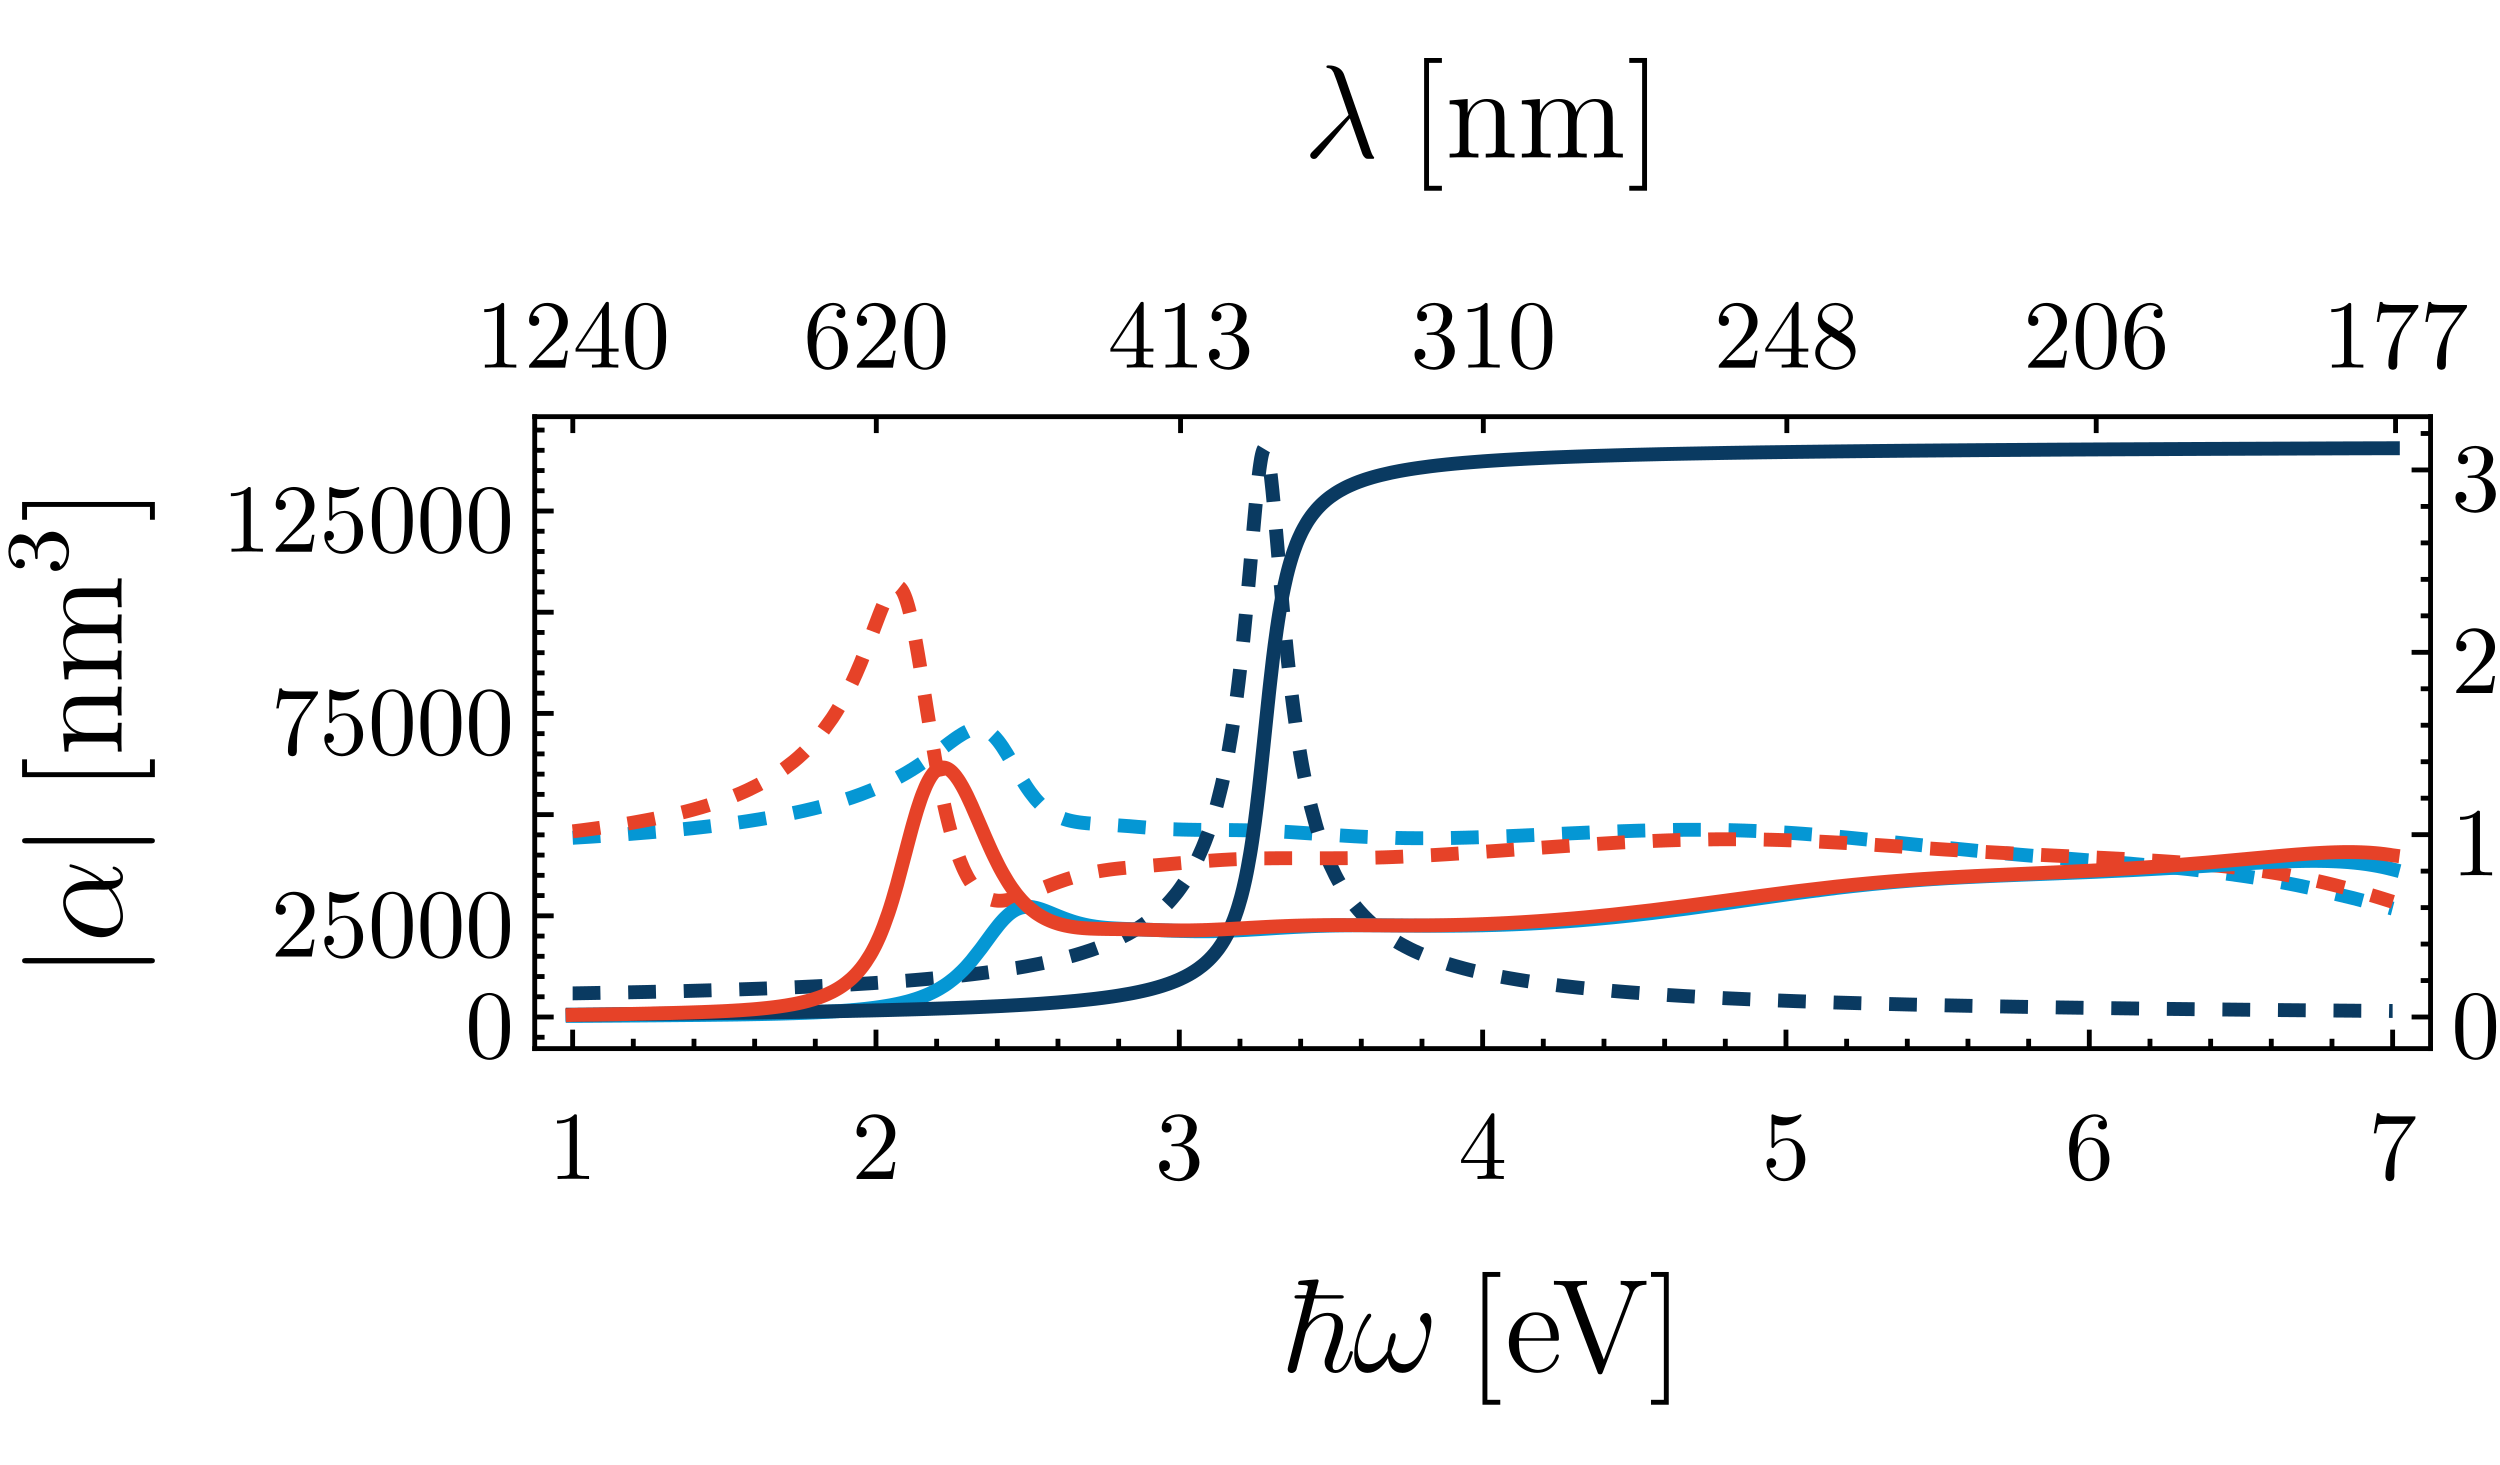 <?xml version="1.0" encoding="UTF-8" standalone="no"?>
<svg
   width="360pt"
   height="211pt"
   viewBox="0 0 360 211"
   version="1.1"
   id="svg166"
   sodipodi:docname="AuAR1.svg"
   inkscape:version="1.4.2 (f4327f4, 2025-05-13)"
   xmlns:inkscape="http://www.inkscape.org/namespaces/inkscape"
   xmlns:sodipodi="http://sodipodi.sourceforge.net/DTD/sodipodi-0.dtd"
   xmlns:xlink="http://www.w3.org/1999/xlink"
   xmlns="http://www.w3.org/2000/svg"
   xmlns:svg="http://www.w3.org/2000/svg">
  <sodipodi:namedview
     id="namedview166"
     pagecolor="#ffffff"
     bordercolor="#000000"
     borderopacity="0.25"
     inkscape:showpageshadow="2"
     inkscape:pageopacity="0.0"
     inkscape:pagecheckerboard="0"
     inkscape:deskcolor="#d1d1d1"
     inkscape:document-units="pt"
     inkscape:zoom="2.04"
     inkscape:cx="377.69608"
     inkscape:cy="140.44118"
     inkscape:window-width="1920"
     inkscape:window-height="1094"
     inkscape:window-x="2038"
     inkscape:window-y="-11"
     inkscape:window-maximized="1"
     inkscape:current-layer="svg166" />
  <defs
     id="defs16">
    <g
       id="g10">
      <symbol
         overflow="visible"
         id="glyph0-0">
        <path
           style="stroke:none;"
           d=""
           id="path1" />
      </symbol>
      <symbol
         overflow="visible"
         id="glyph0-1">
        <path
           style="stroke:none;"
           d="M 5.863 0 L 5.863 -0.434 L 5.418 -0.434 C 5 -0.43 4.699 -0.449 4.52 -0.492 C 4.332 -0.531 4.219 -0.598 4.172 -0.699 C 4.125 -0.793 4.105 -0.93 4.113 -1.105 L 4.113 -8.961 C 4.121 -9.117 4.105 -9.219 4.074 -9.266 C 4.035 -9.305 3.941 -9.324 3.793 -9.324 C 3.496 -9.027 3.184 -8.816 2.848 -8.691 C 2.512 -8.559 2.199 -8.48 1.914 -8.457 C 1.621 -8.426 1.398 -8.418 1.246 -8.426 L 1.246 -7.996 C 1.398 -7.984 1.648 -8 1.996 -8.039 C 2.34 -8.078 2.703 -8.184 3.082 -8.355 L 3.082 -1.105 C 3.086 -0.938 3.062 -0.805 3.02 -0.707 C 2.973 -0.605 2.859 -0.535 2.676 -0.492 C 2.488 -0.449 2.188 -0.43 1.777 -0.434 L 1.332 -0.434 L 1.332 0 C 1.5 -0.012 1.727 -0.02 2.012 -0.027 C 2.293 -0.031 2.582 -0.035 2.871 -0.039 C 3.16 -0.039 3.402 -0.039 3.598 -0.043 C 3.793 -0.039 4.035 -0.039 4.324 -0.039 C 4.613 -0.035 4.898 -0.031 5.184 -0.027 C 5.461 -0.02 5.688 -0.012 5.863 0 Z M 5.863 0 "
           id="path2" />
      </symbol>
      <symbol
         overflow="visible"
         id="glyph0-2">
        <path
           style="stroke:none;"
           d="M 6.285 -2.438 L 5.938 -2.438 C 5.898 -2.211 5.855 -1.977 5.809 -1.734 C 5.754 -1.488 5.695 -1.305 5.629 -1.188 C 5.586 -1.148 5.48 -1.121 5.309 -1.109 C 5.137 -1.09 4.953 -1.082 4.758 -1.078 C 4.562 -1.074 4.406 -1.074 4.297 -1.078 L 1.777 -1.078 L 3.262 -2.52 C 3.984 -3.152 4.57 -3.688 5.016 -4.125 C 5.461 -4.562 5.781 -4.973 5.984 -5.355 C 6.184 -5.734 6.285 -6.152 6.285 -6.609 C 6.266 -7.418 5.984 -8.066 5.441 -8.562 C 4.895 -9.055 4.188 -9.309 3.316 -9.324 C 2.785 -9.312 2.324 -9.188 1.938 -8.941 C 1.543 -8.695 1.238 -8.379 1.027 -8 C 0.809 -7.613 0.699 -7.211 0.699 -6.789 C 0.707 -6.531 0.77 -6.348 0.883 -6.238 C 0.996 -6.125 1.113 -6.059 1.23 -6.035 C 1.348 -6.012 1.418 -6 1.441 -6.008 C 1.574 -6 1.723 -6.051 1.895 -6.16 C 2.059 -6.266 2.152 -6.461 2.168 -6.746 C 2.168 -6.934 2.105 -7.102 1.98 -7.246 C 1.855 -7.391 1.672 -7.469 1.43 -7.477 C 1.375 -7.477 1.332 -7.473 1.309 -7.473 C 1.281 -7.469 1.262 -7.465 1.246 -7.461 C 1.414 -7.914 1.668 -8.266 2.008 -8.516 C 2.344 -8.758 2.719 -8.883 3.137 -8.891 C 3.559 -8.879 3.91 -8.766 4.188 -8.551 C 4.465 -8.332 4.672 -8.051 4.809 -7.707 C 4.941 -7.359 5.008 -6.996 5.012 -6.609 C 4.996 -6.043 4.848 -5.492 4.566 -4.965 C 4.277 -4.434 3.938 -3.949 3.543 -3.512 L 0.855 -0.52 C 0.777 -0.449 0.73 -0.387 0.719 -0.328 C 0.699 -0.266 0.691 -0.156 0.699 0 L 5.895 0 Z M 6.285 -2.438 "
           id="path3" />
      </symbol>
      <symbol
         overflow="visible"
         id="glyph0-3">
        <path
           style="stroke:none;"
           d="M 6.398 -2.395 C 6.391 -2.98 6.18 -3.508 5.773 -3.98 C 5.359 -4.445 4.789 -4.762 4.059 -4.926 C 4.641 -5.125 5.109 -5.445 5.469 -5.887 C 5.82 -6.324 6.004 -6.824 6.02 -7.391 C 5.992 -7.969 5.73 -8.434 5.234 -8.785 C 4.734 -9.129 4.141 -9.309 3.445 -9.324 C 2.723 -9.309 2.133 -9.125 1.676 -8.77 C 1.215 -8.414 0.977 -7.965 0.969 -7.422 C 0.969 -7.184 1.039 -7.004 1.172 -6.883 C 1.305 -6.754 1.473 -6.691 1.68 -6.691 C 1.898 -6.695 2.07 -6.762 2.199 -6.895 C 2.324 -7.023 2.391 -7.195 2.395 -7.406 C 2.367 -7.742 2.25 -7.945 2.039 -8.02 C 1.824 -8.09 1.652 -8.117 1.527 -8.105 C 1.758 -8.438 2.059 -8.668 2.43 -8.797 C 2.793 -8.918 3.113 -8.98 3.387 -8.977 C 3.691 -8.988 3.984 -8.883 4.273 -8.664 C 4.555 -8.441 4.711 -8.023 4.734 -7.406 C 4.738 -7.305 4.715 -7.094 4.672 -6.773 C 4.621 -6.453 4.512 -6.129 4.34 -5.809 C 4.125 -5.48 3.91 -5.277 3.691 -5.199 C 3.473 -5.113 3.273 -5.074 3.094 -5.082 C 3.027 -5.07 2.934 -5.062 2.816 -5.055 C 2.695 -5.043 2.605 -5.039 2.547 -5.039 C 2.488 -5.031 2.438 -5.016 2.398 -5 C 2.355 -4.977 2.336 -4.934 2.34 -4.871 C 2.332 -4.793 2.359 -4.75 2.414 -4.738 C 2.469 -4.719 2.555 -4.711 2.676 -4.719 L 3.289 -4.719 C 3.859 -4.703 4.281 -4.488 4.555 -4.07 C 4.82 -3.648 4.957 -3.09 4.957 -2.395 C 4.949 -1.766 4.855 -1.285 4.684 -0.949 C 4.504 -0.613 4.297 -0.383 4.059 -0.258 C 3.812 -0.133 3.586 -0.074 3.375 -0.082 C 3.051 -0.074 2.68 -0.148 2.262 -0.305 C 1.84 -0.461 1.496 -0.742 1.234 -1.148 C 1.484 -1.117 1.699 -1.168 1.879 -1.309 C 2.055 -1.441 2.148 -1.645 2.156 -1.918 C 2.148 -2.168 2.066 -2.363 1.914 -2.496 C 1.762 -2.629 1.582 -2.695 1.371 -2.699 C 1.191 -2.703 1.016 -2.645 0.852 -2.523 C 0.684 -2.402 0.598 -2.191 0.59 -1.891 C 0.609 -1.238 0.891 -0.711 1.43 -0.312 C 1.969 0.09 2.629 0.293 3.414 0.309 C 3.988 0.297 4.5 0.172 4.945 -0.074 C 5.391 -0.32 5.742 -0.648 6.004 -1.059 C 6.258 -1.461 6.391 -1.906 6.398 -2.395 Z M 6.398 -2.395 "
           id="path4" />
      </symbol>
      <symbol
         overflow="visible"
         id="glyph0-4">
        <path
           style="stroke:none;"
           d="M 6.594 -2.312 L 6.594 -2.742 L 5.191 -2.742 L 5.191 -9.113 C 5.195 -9.246 5.184 -9.344 5.164 -9.398 C 5.137 -9.453 5.074 -9.477 4.969 -9.477 C 4.906 -9.477 4.855 -9.469 4.824 -9.453 C 4.785 -9.434 4.742 -9.387 4.691 -9.309 L 0.395 -2.742 L 0.395 -2.312 L 4.117 -2.312 L 4.117 -1.09 C 4.137 -0.84 4.09 -0.664 3.973 -0.57 C 3.855 -0.469 3.547 -0.426 3.055 -0.434 L 2.758 -0.434 L 2.758 0 C 3.051 -0.02 3.363 -0.031 3.699 -0.035 C 4.027 -0.039 4.344 -0.039 4.648 -0.043 C 4.945 -0.039 5.266 -0.039 5.602 -0.035 C 5.938 -0.031 6.254 -0.02 6.551 0 L 6.551 -0.434 L 6.258 -0.434 C 5.758 -0.426 5.449 -0.469 5.336 -0.57 C 5.219 -0.664 5.172 -0.84 5.191 -1.09 L 5.191 -2.312 Z M 4.199 -2.742 L 0.785 -2.742 L 4.199 -7.965 Z M 4.199 -2.742 "
           id="path5" />
      </symbol>
      <symbol
         overflow="visible"
         id="glyph0-5">
        <path
           style="stroke:none;"
           d="M 6.285 -2.816 C 6.277 -3.375 6.16 -3.887 5.93 -4.352 C 5.699 -4.809 5.383 -5.176 4.984 -5.453 C 4.582 -5.727 4.129 -5.867 3.625 -5.879 C 3.285 -5.875 2.969 -5.816 2.672 -5.703 C 2.375 -5.586 2.098 -5.41 1.848 -5.168 L 1.848 -7.898 C 1.988 -7.852 2.168 -7.809 2.379 -7.773 C 2.59 -7.734 2.809 -7.715 3.039 -7.715 C 3.609 -7.727 4.098 -7.84 4.5 -8.051 C 4.902 -8.262 5.207 -8.48 5.422 -8.711 C 5.629 -8.938 5.734 -9.09 5.738 -9.168 C 5.734 -9.211 5.723 -9.246 5.703 -9.277 C 5.68 -9.301 5.645 -9.316 5.598 -9.324 C 5.594 -9.32 5.586 -9.32 5.566 -9.316 C 5.547 -9.312 5.52 -9.301 5.488 -9.281 C 5.344 -9.207 5.109 -9.121 4.781 -9.031 C 4.453 -8.934 4.055 -8.883 3.586 -8.875 C 3.301 -8.871 3 -8.898 2.688 -8.961 C 2.371 -9.016 2.051 -9.117 1.723 -9.266 C 1.664 -9.281 1.621 -9.293 1.594 -9.301 C 1.566 -9.301 1.551 -9.305 1.555 -9.309 C 1.484 -9.305 1.445 -9.277 1.43 -9.223 C 1.414 -9.168 1.406 -9.086 1.414 -8.977 L 1.414 -4.832 C 1.406 -4.703 1.414 -4.609 1.438 -4.551 C 1.453 -4.492 1.512 -4.465 1.609 -4.465 C 1.652 -4.465 1.688 -4.473 1.715 -4.496 C 1.738 -4.512 1.766 -4.547 1.793 -4.594 C 1.84 -4.672 1.934 -4.789 2.074 -4.945 C 2.215 -5.098 2.406 -5.238 2.656 -5.367 C 2.902 -5.496 3.219 -5.562 3.598 -5.574 C 3.957 -5.547 4.23 -5.43 4.422 -5.219 C 4.609 -5.004 4.73 -4.824 4.789 -4.676 C 4.895 -4.418 4.965 -4.145 5 -3.863 C 5.027 -3.574 5.043 -3.258 5.039 -2.91 C 5.047 -2.648 5.031 -2.34 4.996 -1.988 C 4.961 -1.629 4.863 -1.297 4.703 -0.992 C 4.531 -0.711 4.32 -0.492 4.07 -0.332 C 3.816 -0.168 3.527 -0.086 3.207 -0.082 C 2.684 -0.098 2.242 -0.254 1.883 -0.559 C 1.516 -0.855 1.273 -1.223 1.148 -1.652 C 1.164 -1.645 1.188 -1.637 1.223 -1.633 C 1.254 -1.625 1.309 -1.621 1.387 -1.625 C 1.617 -1.629 1.793 -1.703 1.91 -1.84 C 2.027 -1.977 2.086 -2.133 2.086 -2.309 C 2.086 -2.484 2.027 -2.641 1.91 -2.777 C 1.793 -2.914 1.617 -2.984 1.387 -2.996 C 1.27 -3 1.129 -2.957 0.969 -2.863 C 0.805 -2.766 0.715 -2.562 0.699 -2.254 C 0.699 -1.84 0.805 -1.441 1.008 -1.055 C 1.211 -0.664 1.5 -0.34 1.879 -0.09 C 2.254 0.168 2.707 0.297 3.234 0.309 C 3.781 0.297 4.285 0.16 4.746 -0.105 C 5.207 -0.375 5.574 -0.742 5.855 -1.215 C 6.129 -1.68 6.273 -2.215 6.285 -2.812 Z M 6.285 -2.816 "
           id="path6" />
      </symbol>
      <symbol
         overflow="visible"
         id="glyph0-6">
        <path
           style="stroke:none;"
           d="M 6.398 -2.855 C 6.375 -3.762 6.102 -4.504 5.578 -5.082 C 5.055 -5.656 4.395 -5.957 3.598 -5.977 C 3.125 -5.961 2.746 -5.812 2.469 -5.535 C 2.188 -5.258 1.98 -4.945 1.848 -4.594 L 1.848 -4.93 C 1.859 -6.09 2.02 -6.965 2.32 -7.551 C 2.621 -8.133 2.961 -8.52 3.344 -8.711 C 3.723 -8.902 4.043 -8.992 4.301 -8.977 C 4.477 -8.98 4.684 -8.945 4.922 -8.871 C 5.16 -8.797 5.359 -8.645 5.527 -8.414 C 5.402 -8.426 5.25 -8.398 5.066 -8.332 C 4.879 -8.266 4.777 -8.082 4.762 -7.785 C 4.766 -7.566 4.832 -7.406 4.965 -7.301 C 5.09 -7.191 5.238 -7.137 5.402 -7.141 C 5.527 -7.133 5.66 -7.176 5.809 -7.273 C 5.949 -7.363 6.031 -7.543 6.047 -7.812 C 6.043 -8.238 5.891 -8.598 5.594 -8.883 C 5.293 -9.164 4.852 -9.309 4.27 -9.324 C 3.656 -9.316 3.074 -9.121 2.52 -8.738 C 1.961 -8.352 1.5 -7.797 1.145 -7.07 C 0.781 -6.34 0.598 -5.457 0.59 -4.426 C 0.598 -3.184 0.754 -2.223 1.055 -1.535 C 1.355 -0.844 1.727 -0.359 2.176 -0.086 C 2.617 0.188 3.066 0.316 3.516 0.309 C 4.312 0.289 4.984 -0.004 5.539 -0.582 C 6.086 -1.152 6.375 -1.91 6.398 -2.855 Z M 5.141 -2.871 C 5.141 -2.527 5.129 -2.191 5.105 -1.867 C 5.078 -1.539 5.012 -1.246 4.902 -0.992 C 4.68 -0.586 4.438 -0.332 4.172 -0.223 C 3.906 -0.113 3.688 -0.066 3.516 -0.082 C 3.219 -0.09 2.973 -0.164 2.781 -0.309 C 2.582 -0.445 2.43 -0.598 2.328 -0.766 C 2.219 -0.93 2.152 -1.051 2.129 -1.133 C 2.043 -1.359 1.984 -1.613 1.949 -1.895 C 1.914 -2.172 1.895 -2.434 1.887 -2.672 C 1.879 -2.906 1.875 -3.07 1.875 -3.164 C 1.875 -3.539 1.93 -3.914 2.039 -4.297 C 2.148 -4.672 2.328 -4.992 2.582 -5.254 C 2.828 -5.508 3.164 -5.641 3.586 -5.656 C 3.711 -5.672 3.898 -5.637 4.156 -5.547 C 4.41 -5.457 4.656 -5.203 4.887 -4.789 C 5.004 -4.523 5.074 -4.227 5.105 -3.891 C 5.129 -3.555 5.141 -3.215 5.141 -2.871 Z M 5.141 -2.871 "
           id="path7" />
      </symbol>
      <symbol
         overflow="visible"
         id="glyph0-7">
        <path
           style="stroke:none;"
           d="M 6.789 -9.016 L 3.387 -9.016 C 2.828 -9.012 2.422 -9.031 2.176 -9.07 C 1.926 -9.109 1.77 -9.16 1.707 -9.227 C 1.637 -9.293 1.602 -9.371 1.598 -9.465 L 1.246 -9.465 L 0.785 -6.582 L 1.137 -6.582 C 1.148 -6.66 1.168 -6.793 1.203 -6.973 C 1.23 -7.152 1.27 -7.328 1.32 -7.5 C 1.367 -7.672 1.422 -7.789 1.484 -7.855 C 1.523 -7.879 1.645 -7.898 1.844 -7.914 C 2.035 -7.926 2.234 -7.934 2.441 -7.938 C 2.641 -7.938 2.777 -7.938 2.855 -7.938 L 5.754 -7.938 L 4.184 -5.727 C 3.559 -4.766 3.113 -3.832 2.852 -2.922 C 2.582 -2.004 2.453 -1.184 2.465 -0.461 C 2.449 -0.367 2.477 -0.223 2.543 -0.023 C 2.609 0.172 2.797 0.281 3.109 0.309 C 3.414 0.281 3.602 0.172 3.668 -0.023 C 3.734 -0.223 3.762 -0.367 3.75 -0.461 L 3.75 -1.176 C 3.75 -1.559 3.762 -1.941 3.785 -2.328 C 3.809 -2.711 3.848 -3.094 3.906 -3.473 C 3.918 -3.586 3.953 -3.777 4.016 -4.043 C 4.07 -4.309 4.16 -4.602 4.285 -4.93 C 4.402 -5.254 4.566 -5.566 4.773 -5.867 L 6.664 -8.527 C 6.719 -8.598 6.758 -8.664 6.773 -8.723 C 6.785 -8.777 6.789 -8.875 6.789 -9.016 Z M 6.789 -9.016 "
           id="path8" />
      </symbol>
      <symbol
         overflow="visible"
         id="glyph0-8">
        <path
           style="stroke:none;"
           d="M 6.438 -4.48 C 6.441 -5.039 6.41 -5.594 6.34 -6.148 C 6.27 -6.695 6.113 -7.234 5.879 -7.758 C 5.531 -8.41 5.129 -8.836 4.668 -9.043 C 4.203 -9.246 3.812 -9.34 3.5 -9.324 C 3.062 -9.332 2.625 -9.219 2.18 -8.977 C 1.734 -8.734 1.359 -8.293 1.062 -7.66 C 0.844 -7.168 0.703 -6.656 0.637 -6.125 C 0.57 -5.586 0.539 -5.039 0.547 -4.48 C 0.531 -3.945 0.566 -3.383 0.645 -2.797 C 0.723 -2.207 0.898 -1.645 1.176 -1.105 C 1.492 -0.547 1.867 -0.172 2.301 0.023 C 2.73 0.223 3.125 0.316 3.484 0.309 C 3.879 0.32 4.305 0.219 4.758 -0.004 C 5.211 -0.227 5.598 -0.664 5.922 -1.316 C 6.137 -1.797 6.277 -2.305 6.348 -2.844 C 6.41 -3.375 6.441 -3.922 6.438 -4.48 Z M 5.277 -4.648 C 5.281 -4.121 5.273 -3.621 5.258 -3.141 C 5.238 -2.66 5.195 -2.195 5.125 -1.75 C 5.004 -1.09 4.781 -0.633 4.461 -0.375 C 4.137 -0.117 3.812 0.008 3.484 0 C 3.191 0.012 2.883 -0.102 2.562 -0.344 C 2.234 -0.582 2 -1.031 1.859 -1.695 C 1.781 -2.129 1.738 -2.625 1.727 -3.176 C 1.707 -3.723 1.699 -4.211 1.707 -4.648 C 1.699 -5.098 1.703 -5.547 1.719 -5.988 C 1.727 -6.43 1.762 -6.84 1.82 -7.223 C 1.914 -7.766 2.07 -8.168 2.289 -8.43 C 2.504 -8.684 2.727 -8.848 2.957 -8.922 C 3.18 -8.992 3.355 -9.023 3.484 -9.016 C 3.645 -9.02 3.836 -8.98 4.059 -8.898 C 4.281 -8.812 4.492 -8.652 4.695 -8.418 C 4.891 -8.18 5.039 -7.832 5.141 -7.379 C 5.203 -6.973 5.246 -6.531 5.262 -6.051 C 5.277 -5.562 5.281 -5.094 5.277 -4.648 Z M 5.277 -4.648 "
           id="path9" />
      </symbol>
      <symbol
         overflow="visible"
         id="glyph0-9">
        <path
           style="stroke:none;"
           d="M 6.398 -2.352 C 6.398 -2.602 6.348 -2.879 6.254 -3.18 C 6.152 -3.477 5.973 -3.773 5.711 -4.074 C 5.59 -4.207 5.438 -4.34 5.254 -4.469 C 5.066 -4.598 4.758 -4.797 4.328 -5.066 C 4.836 -5.324 5.242 -5.637 5.551 -6 C 5.852 -6.363 6.008 -6.773 6.02 -7.238 C 6.008 -7.668 5.887 -8.039 5.648 -8.352 C 5.41 -8.656 5.098 -8.895 4.719 -9.066 C 4.336 -9.23 3.93 -9.316 3.5 -9.324 C 2.777 -9.305 2.18 -9.078 1.707 -8.645 C 1.227 -8.203 0.98 -7.652 0.965 -6.988 C 0.953 -6.852 0.98 -6.645 1.051 -6.367 C 1.117 -6.086 1.297 -5.777 1.582 -5.445 C 1.668 -5.352 1.812 -5.234 2.02 -5.094 C 2.219 -4.945 2.414 -4.812 2.602 -4.691 C 2.32 -4.555 2.023 -4.375 1.719 -4.148 C 1.406 -3.922 1.145 -3.641 0.93 -3.305 C 0.711 -2.969 0.598 -2.57 0.59 -2.113 C 0.594 -1.613 0.734 -1.184 1.012 -0.824 C 1.285 -0.461 1.641 -0.188 2.082 0.008 C 2.516 0.203 2.984 0.305 3.484 0.309 C 4.297 0.289 4.98 0.035 5.535 -0.461 C 6.086 -0.953 6.375 -1.582 6.398 -2.352 Z M 5.406 -7.238 C 5.398 -6.832 5.273 -6.469 5.027 -6.141 C 4.777 -5.812 4.441 -5.523 4.02 -5.277 L 2.281 -6.398 C 1.969 -6.613 1.773 -6.824 1.691 -7.031 C 1.605 -7.238 1.57 -7.402 1.582 -7.531 C 1.598 -7.961 1.789 -8.309 2.16 -8.574 C 2.527 -8.832 2.969 -8.969 3.484 -8.977 C 4.012 -8.965 4.461 -8.801 4.828 -8.484 C 5.195 -8.164 5.387 -7.746 5.406 -7.238 Z M 5.699 -1.848 C 5.676 -1.316 5.453 -0.895 5.027 -0.578 C 4.602 -0.254 4.09 -0.09 3.5 -0.082 C 2.875 -0.094 2.355 -0.285 1.941 -0.66 C 1.52 -1.031 1.305 -1.516 1.289 -2.113 C 1.281 -2.523 1.402 -2.938 1.66 -3.355 C 1.91 -3.766 2.332 -4.141 2.926 -4.48 L 4.648 -3.387 C 4.859 -3.258 5.086 -3.074 5.32 -2.836 C 5.555 -2.598 5.68 -2.266 5.699 -1.848 Z M 5.699 -1.848 "
           id="path10" />
      </symbol>
    </g>
    <clipPath
       id="clip1">
      <path
         d="M 76.801 95 L 350.16 95 L 350.16 141 L 76.801 141 Z M 76.801 95 "
         id="path11" />
    </clipPath>
    <clipPath
       id="clip2">
      <path
         d="M 76.801 60 L 350.16 60 L 350.16 151.199 L 76.801 151.199 Z M 76.801 60 "
         id="path12" />
    </clipPath>
    <clipPath
       id="clip3">
      <path
         d="M 76.801 75 L 350.16 75 L 350.16 140 L 76.801 140 Z M 76.801 75 "
         id="path13" />
    </clipPath>
    <clipPath
       id="clip4">
      <path
         d="M 76.801 114 L 350.16 114 L 350.16 151.199 L 76.801 151.199 Z M 76.801 114 "
         id="path14" />
    </clipPath>
    <clipPath
       id="clip5">
      <path
         d="M 76.801 60 L 350.16 60 L 350.16 151.199 L 76.801 151.199 Z M 76.801 60 "
         id="path15" />
    </clipPath>
    <clipPath
       id="clip6">
      <path
         d="M 76.801 101 L 350.16 101 L 350.16 151.199 L 76.801 151.199 Z M 76.801 101 "
         id="path16" />
    </clipPath>
  </defs>
  <g
     id="g166">
    <g
       clip-path="url(#clip1)"
       clip-rule="nonzero"
       id="g17">
      <path
         style="fill:none;stroke:#0597d4;stroke-width:2;stroke-linecap:butt;stroke-linejoin:miter;stroke-miterlimit:3.25;stroke-dasharray:4, 4;stroke-opacity:1"
         d="m 82.461,120.641 0.078,-0.004 0.082,-0.004 0.16,-0.012 0.32,-0.019 0.645,-0.039 1.285,-0.078 2.574,-0.172 0.086,-0.008 0.086,-0.004 0.176,-0.016 0.348,-0.023 0.699,-0.051 1.395,-0.102 2.785,-0.227 0.082,-0.004 0.246,-0.023 0.324,-0.027 0.652,-0.055 1.301,-0.117 2.602,-0.254 0.082,-0.008 0.078,-0.008 0.16,-0.019 0.32,-0.031 0.637,-0.066 1.277,-0.141 0.078,-0.012 0.082,-0.008 0.16,-0.019 0.316,-0.035 0.641,-0.074 1.273,-0.16 0.09,-0.008 0.258,-0.035 0.348,-0.043 2.074,-0.281 0.086,-0.016 0.09,-0.012 0.172,-0.023 0.348,-0.051 0.691,-0.102 1.383,-0.219 0.164,-0.023 0.16,-0.027 0.324,-0.055 0.645,-0.109 1.293,-0.227 0.078,-0.016 0.082,-0.016 0.16,-0.031 0.324,-0.059 0.645,-0.125 1.293,-0.258 0.09,-0.019 0.086,-0.019 0.176,-0.035 0.352,-0.074 0.699,-0.152 1.398,-0.328 0.09,-0.019 0.086,-0.023 0.176,-0.043 0.348,-0.086 0.703,-0.18 1.398,-0.383 0.172,-0.047 0.516,-0.152 0.688,-0.207 1.375,-0.445 0.086,-0.027 0.086,-0.031 0.172,-0.059 0.344,-0.121 0.688,-0.246 1.375,-0.531 0.078,-0.035 0.082,-0.031 0.16,-0.066 0.32,-0.137 0.641,-0.277 1.281,-0.594 0.082,-0.039 0.562,-0.281 0.641,-0.332 1.281,-0.715 0.172,-0.102 0.176,-0.105 0.348,-0.211 0.695,-0.434 1.391,-0.93 0.086,-0.062 0.086,-0.059 0.176,-0.125 0.348,-0.246 0.695,-0.508 1.391,-1.047 0.082,-0.062 0.078,-0.062 0.164,-0.121 0.324,-0.246 0.648,-0.477 0.164,-0.117 0.16,-0.113 0.324,-0.223 0.652,-0.41 0.078,-0.047 0.082,-0.047 0.164,-0.09 0.078,-0.043 0.082,-0.043 0.164,-0.078 0.078,-0.039 0.082,-0.039 0.164,-0.066 0.082,-0.031 0.078,-0.031 0.246,-0.082 0.078,-0.023 0.246,-0.059 0.078,-0.012 0.082,-0.016 0.082,-0.012 0.082,-0.008 0.082,-0.004 0.078,-0.004 0.082,-0.004 h 0.082 l 0.082,0.004 0.078,0.008 0.082,0.008 0.082,0.012 0.156,0.031 0.082,0.019 0.078,0.019 0.078,0.027 0.082,0.027 0.156,0.062 0.082,0.035 0.078,0.039 0.082,0.043 0.156,0.094 0.16,0.105 0.078,0.055 0.082,0.062 0.156,0.129 0.082,0.066 0.078,0.074 0.16,0.152 0.078,0.078 0.082,0.086 0.156,0.176 0.32,0.383 0.078,0.102 0.078,0.105 0.16,0.215 0.32,0.457 0.637,1.004 1.27,2.188 0.086,0.148 0.086,0.152 0.176,0.297 0.344,0.582 0.691,1.109 0.086,0.133 0.086,0.129 0.172,0.254 0.348,0.492 0.688,0.887 0.172,0.203 0.176,0.191 0.344,0.367 0.086,0.086 0.258,0.246 0.348,0.305 0.086,0.074 0.086,0.07 0.172,0.133 0.344,0.25 0.09,0.059 0.086,0.059 0.172,0.109 0.344,0.199 0.082,0.043 0.078,0.043 0.164,0.082 0.32,0.148 0.082,0.035 0.078,0.035 0.164,0.066 0.32,0.121 0.082,0.027 0.078,0.027 0.16,0.051 0.164,0.047 0.16,0.047 0.082,0.019 0.078,0.023 0.16,0.039 0.324,0.074 0.078,0.016 0.082,0.016 0.16,0.031 0.164,0.031 0.16,0.027 0.078,0.012 0.082,0.012 0.16,0.027 0.324,0.043 0.078,0.008 0.082,0.012 0.16,0.019 0.324,0.031 0.078,0.012 0.082,0.008 0.16,0.012 0.324,0.027 0.172,0.016 0.176,0.012 0.348,0.023 0.699,0.047 1.398,0.082 2.793,0.199 0.086,0.004 0.082,0.008 0.172,0.016 0.344,0.027 0.688,0.059 0.082,0.004 0.258,0.023 1.031,0.082 0.082,0.008 0.086,0.008 0.516,0.035 0.688,0.051 0.082,0.004 0.086,0.008 0.172,0.012 0.344,0.019 0.684,0.039 0.082,0.004 0.078,0.004 0.48,0.023 0.082,0.004 0.078,0.004 0.16,0.004 0.32,0.016 h 0.078 l 0.082,0.004 0.16,0.008 0.316,0.008 0.082,0.004 0.078,0.004 0.48,0.012 h 0.082 l 0.078,0.004 0.16,0.004 h 0.078 l 0.082,0.004 0.16,0.004 h 0.16 l 0.16,0.004 0.316,0.004 0.082,0.004 h 0.238 l 0.082,0.004 h 0.238 l 0.082,0.004 h 0.238 l 0.32,0.004 h 0.172 l 0.176,0.004 h 0.43 l 0.09,0.004 h 0.691 l 0.176,0.004 h 0.52 l 0.172,0.004 h 0.52 l 0.176,0.004 h 0.434 l 0.086,0.004 h 0.172 l 0.348,0.004 h 0.172 l 0.176,0.004 h 0.172 l 0.172,0.004 h 0.176 l 0.172,0.004 0.348,0.004 h 0.082 l 0.078,0.004 0.164,0.004 0.324,0.004 0.078,0.004 h 0.082 l 0.16,0.004 0.324,0.008 h 0.082 l 0.082,0.004 0.16,0.004 0.324,0.008 0.648,0.019 0.078,0.004 h 0.082 l 0.16,0.008 0.973,0.035 0.082,0.004 0.078,0.004 0.164,0.004 0.324,0.016 0.645,0.031 0.09,0.004 0.086,0.004 0.176,0.008 0.352,0.019 0.699,0.039 1.402,0.086 2.809,0.188 0.086,0.004 0.086,0.008 1.203,0.082 1.379,0.094 0.086,0.008 0.086,0.004 0.516,0.035 0.688,0.043 1.379,0.082 0.078,0.004 0.082,0.004 0.16,0.008 0.32,0.019 0.645,0.031 0.078,0.004 0.082,0.004 0.48,0.023 0.641,0.027 0.164,0.008 0.16,0.008 0.961,0.035 0.082,0.004 0.078,0.004 0.16,0.004 0.324,0.012 0.641,0.016 0.086,0.004 0.09,0.004 0.172,0.004 0.348,0.008 h 0.09 l 0.086,0.004 0.176,0.004 0.348,0.008 h 0.172 l 0.176,0.004 0.086,0.004 h 0.086 l 0.176,0.004 h 0.176 l 0.172,0.004 h 0.176 l 0.172,0.004 h 0.176 l 0.172,0.004 h 0.352 l 0.086,0.004 h 2.328 l 0.078,-0.004 H 206.5 l 0.164,-0.004 0.324,-0.004 h 0.328 l 0.324,-0.008 h 0.16 l 0.164,-0.004 0.324,-0.004 h 0.082 l 0.082,-0.004 h 0.16 l 0.328,-0.008 0.648,-0.012 0.082,-0.004 h 0.082 l 0.16,-0.004 0.328,-0.008 0.648,-0.016 0.078,-0.004 h 0.082 l 0.16,-0.004 0.316,-0.012 0.637,-0.016 1.277,-0.043 h 0.078 l 0.082,-0.004 0.156,-0.008 0.32,-0.008 0.637,-0.023 1.277,-0.051 h 0.086 l 0.258,-0.012 0.348,-0.016 0.691,-0.027 1.383,-0.059 2.766,-0.125 5.16,-0.234 0.09,-0.004 0.086,-0.004 0.176,-0.008 0.348,-0.016 0.703,-0.031 1.398,-0.062 0.172,-0.008 0.176,-0.008 0.352,-0.012 0.699,-0.031 1.398,-0.055 0.086,-0.004 h 0.086 l 0.172,-0.008 0.344,-0.012 0.684,-0.027 1.375,-0.043 0.172,-0.008 0.172,-0.004 0.344,-0.012 0.688,-0.019 1.371,-0.035 0.082,-0.004 h 0.078 l 1.121,-0.027 h 0.16 l 0.48,-0.012 0.641,-0.012 h 0.16 l 0.16,-0.004 0.32,-0.004 h 0.16 l 0.16,-0.004 0.32,-0.004 h 0.16 l 0.16,-0.004 h 0.32 l 0.078,-0.004 h 0.402 l 0.16,-0.004 h 2.516 l 0.09,0.004 h 0.344 l 0.176,0.004 h 0.348 l 0.086,0.004 h 0.262 l 0.348,0.004 0.086,0.004 h 0.086 l 0.176,0.004 0.344,0.004 h 0.09 l 0.086,0.004 0.172,0.004 0.348,0.004 0.082,0.004 h 0.082 l 0.16,0.004 0.324,0.008 h 0.082 l 0.082,0.004 0.16,0.004 0.324,0.008 0.082,0.004 h 0.082 l 0.16,0.004 0.324,0.012 0.648,0.019 0.082,0.004 h 0.082 l 0.16,0.008 0.973,0.035 1.297,0.055 0.078,0.004 0.082,0.004 0.156,0.008 0.32,0.016 0.633,0.031 1.273,0.07 0.078,0.004 0.082,0.008 0.156,0.008 0.32,0.019 0.633,0.039 1.273,0.086 0.086,0.008 0.086,0.004 0.172,0.016 0.344,0.023 0.691,0.051 1.379,0.109 2.758,0.238 0.082,0.008 0.078,0.008 0.164,0.016 0.32,0.027 0.645,0.062 1.285,0.121 2.574,0.258 5.582,0.586 5.211,0.543 5.105,0.504 5.543,0.5 5.172,0.43 5.605,0.445 5.5,0.449 5.137,0.461 0.172,0.016 0.176,0.016 2.434,0.246 2.781,0.312 0.082,0.008 0.082,0.012 0.16,0.019 0.328,0.039 0.648,0.078 1.297,0.164 2.598,0.359 0.082,0.012 0.078,0.012 0.16,0.023 0.316,0.047 0.637,0.098 1.273,0.203 2.551,0.438 0.688,0.125 0.691,0.129 1.383,0.273 2.762,0.586 5.16,1.234 1.438,0.375 1.438,0.379 0.09,0.027 0.27,0.07 0.363,0.098 0.719,0.191 0.09,0.023 0.09,0.027 0.18,0.047 0.359,0.098 0.18,0.047 0.18,0.051 0.359,0.094"
         id="path17" />
    </g>
    <g
       clip-path="url(#clip2)"
       clip-rule="nonzero"
       id="g18">
      <path
         style="fill:none;stroke:#0a3a61;stroke-width:2;stroke-linecap:butt;stroke-linejoin:miter;stroke-miterlimit:3.25;stroke-dasharray:4, 4;stroke-opacity:1"
         d="m 82.461,143.043 h 0.16 l 0.16,-0.004 0.32,-0.004 0.645,-0.012 1.285,-0.023 2.574,-0.047 5.574,-0.113 5.207,-0.125 5.105,-0.145 5.539,-0.188 h 0.082 l 0.082,-0.004 0.16,-0.008 0.324,-0.012 0.645,-0.023 1.293,-0.051 2.582,-0.105 0.09,-0.004 0.086,-0.004 0.527,-0.023 0.699,-0.031 1.398,-0.066 2.801,-0.137 0.086,-0.008 0.258,-0.012 0.344,-0.019 0.688,-0.035 1.375,-0.078 2.75,-0.168 0.078,-0.008 0.082,-0.004 0.16,-0.008 0.32,-0.023 1.922,-0.129 2.566,-0.191 0.172,-0.016 0.176,-0.012 0.348,-0.031 0.695,-0.055 1.391,-0.121 0.172,-0.016 0.176,-0.016 1.043,-0.094 1.391,-0.133 0.082,-0.008 0.078,-0.012 0.164,-0.016 0.324,-0.031 0.648,-0.07 1.301,-0.141 0.078,-0.008 0.082,-0.008 0.164,-0.019 0.324,-0.039 0.648,-0.074 1.297,-0.16 0.082,-0.012 0.078,-0.012 0.16,-0.019 0.316,-0.039 0.637,-0.086 1.273,-0.18 0.156,-0.023 0.48,-0.07 0.637,-0.098 1.27,-0.207 0.086,-0.012 0.086,-0.016 0.176,-0.031 0.344,-0.059 0.691,-0.121 1.379,-0.262 0.086,-0.016 0.086,-0.019 0.176,-0.031 0.344,-0.07 0.691,-0.145 1.379,-0.312 0.082,-0.019 0.078,-0.016 0.164,-0.039 0.32,-0.078 0.645,-0.16 1.289,-0.348 0.078,-0.019 0.082,-0.023 0.16,-0.047 0.324,-0.094 0.645,-0.195 1.289,-0.414 0.086,-0.031 0.086,-0.027 0.176,-0.062 0.348,-0.125 0.699,-0.258 0.086,-0.031 0.09,-0.035 0.172,-0.066 0.352,-0.141 0.699,-0.289 0.172,-0.078 0.176,-0.074 0.348,-0.156 0.699,-0.332 1.398,-0.727 0.086,-0.047 0.082,-0.051 0.172,-0.098 0.344,-0.199 0.688,-0.426 0.082,-0.055 0.086,-0.055 0.172,-0.113 0.344,-0.234 0.688,-0.492 0.082,-0.062 0.258,-0.199 0.344,-0.27 0.688,-0.578 0.082,-0.078 0.086,-0.074 0.172,-0.156 0.344,-0.32 0.684,-0.688 0.082,-0.086 0.078,-0.086 0.16,-0.172 0.32,-0.359 0.641,-0.766 0.078,-0.102 0.082,-0.102 0.16,-0.207 0.316,-0.434 0.641,-0.926 0.082,-0.125 0.078,-0.121 0.16,-0.254 0.32,-0.527 0.637,-1.145 0.082,-0.152 0.078,-0.156 0.16,-0.316 0.32,-0.656 0.641,-1.441 0.172,-0.422 0.176,-0.438 0.344,-0.922 0.086,-0.242 0.09,-0.242 0.172,-0.504 0.348,-1.066 0.086,-0.277 0.086,-0.285 0.176,-0.586 0.344,-1.242 0.695,-2.805 0.086,-0.387 0.086,-0.395 0.176,-0.812 0.344,-1.734 0.09,-0.457 0.086,-0.469 0.172,-0.969 0.348,-2.074 0.086,-0.551 0.086,-0.562 0.176,-1.164 0.344,-2.492 0.09,-0.66 0.086,-0.676 0.172,-1.398 0.348,-2.992 0.082,-0.738 0.078,-0.75 0.164,-1.543 0.324,-3.262 0.645,-7.102 0.082,-0.926 0.082,-0.93 0.16,-1.855 0.324,-3.66 0.082,-0.887 0.078,-0.867 0.164,-1.664 0.078,-0.789 0.082,-0.758 0.164,-1.391 0.078,-0.625 0.082,-0.578 0.082,-0.527 0.078,-0.469 0.082,-0.398 0.082,-0.336 0.082,-0.27 0.078,-0.203 0.082,-0.137 0.082,-0.059 0.078,0.02 0.082,0.09 0.082,0.16 0.082,0.227 0.078,0.297 0.082,0.371 0.082,0.438 0.078,0.496 0.082,0.551 0.082,0.605 0.082,0.656 0.078,0.707 0.164,1.531 0.078,0.82 0.082,0.848 0.16,1.766 0.324,3.73 0.09,1.031 0.086,1.035 0.176,2.066 0.352,4.051 0.086,0.984 0.09,0.973 0.176,1.895 0.348,3.598 0.09,0.859 0.086,0.836 0.176,1.625 0.352,3.039 0.086,0.715 0.09,0.703 0.176,1.352 0.348,2.523 0.09,0.594 0.086,0.578 0.176,1.121 0.352,2.09 0.086,0.496 0.09,0.48 0.176,0.934 0.352,1.742 0.086,0.41 0.086,0.406 0.176,0.777 0.352,1.469 0.703,2.59 0.086,0.289 0.086,0.285 0.172,0.555 0.344,1.047 0.086,0.25 0.086,0.246 0.172,0.477 0.344,0.906 0.086,0.219 0.086,0.215 0.172,0.414 0.344,0.793 0.691,1.438 0.086,0.168 0.086,0.164 0.172,0.324 0.344,0.617 0.688,1.133 0.086,0.133 0.258,0.387 0.344,0.492 0.691,0.914 0.078,0.098 0.082,0.102 0.16,0.195 0.32,0.375 0.645,0.707 0.078,0.082 0.082,0.082 0.16,0.164 0.32,0.316 0.641,0.598 0.164,0.141 0.16,0.137 0.32,0.27 0.641,0.508 1.285,0.914 0.086,0.059 0.09,0.055 0.172,0.113 0.348,0.215 0.699,0.414 0.086,0.051 0.086,0.047 0.176,0.098 0.348,0.188 0.695,0.359 0.09,0.047 0.086,0.043 0.172,0.082 0.352,0.168 0.695,0.312 1.391,0.578 0.328,0.125 0.324,0.121 0.648,0.234 1.301,0.434 0.082,0.023 0.082,0.027 0.16,0.051 0.328,0.098 0.648,0.191 1.301,0.359 0.078,0.019 0.082,0.019 0.16,0.043 0.316,0.082 0.637,0.156 1.277,0.293 0.078,0.019 0.082,0.016 0.156,0.035 0.32,0.066 0.637,0.133 1.277,0.254 0.344,0.062 0.348,0.066 0.691,0.121 1.383,0.234 0.086,0.012 0.086,0.016 0.172,0.027 0.348,0.055 0.691,0.105 1.383,0.199 0.078,0.012 0.082,0.012 0.16,0.023 0.324,0.043 0.645,0.086 1.293,0.164 0.078,0.008 0.082,0.012 0.16,0.019 0.324,0.039 0.645,0.074 1.289,0.145 0.09,0.012 0.086,0.008 0.176,0.019 0.348,0.039 0.703,0.07 1.398,0.141 2.797,0.254 0.172,0.016 0.172,0.012 0.344,0.031 0.684,0.055 1.375,0.109 2.746,0.203 0.082,0.004 0.078,0.004 0.48,0.035 0.641,0.043 1.281,0.082 2.562,0.156 0.172,0.008 0.176,0.012 0.348,0.019 0.691,0.039 1.391,0.074 2.777,0.141 5.188,0.234 5.086,0.195 5.516,0.188 5.148,0.148 5.582,0.145 5.211,0.117 5.105,0.105 5.543,0.102 5.172,0.086 5.605,0.082 5.5,0.074 5.137,0.062 5.562,0.062 5.195,0.055 5.098,0.051 5.523,0.047 5.16,0.043 h 0.18 l 0.18,0.004 0.359,0.004 0.719,0.004 1.438,0.012 h 0.359 l 0.363,0.004 0.719,0.008 h 0.359 l 0.359,0.004 H 344 l 0.18,0.004 h 0.359"
         id="path18" />
    </g>
    <g
       clip-path="url(#clip3)"
       clip-rule="nonzero"
       id="g19">
      <path
         style="fill:none;stroke:#e64228;stroke-width:2;stroke-linecap:butt;stroke-linejoin:miter;stroke-miterlimit:3.25;stroke-dasharray:4, 4;stroke-opacity:1"
         d="m 82.461,119.715 0.078,-0.008 0.082,-0.012 0.48,-0.059 0.645,-0.078 1.285,-0.168 0.082,-0.012 0.078,-0.008 0.164,-0.023 0.32,-0.043 0.641,-0.09 1.289,-0.184 0.086,-0.016 0.086,-0.012 0.176,-0.027 0.348,-0.051 L 89,118.816 l 1.395,-0.227 0.172,-0.031 0.176,-0.027 0.348,-0.059 0.695,-0.125 1.395,-0.258 0.328,-0.062 0.324,-0.062 0.652,-0.129 1.301,-0.273 0.164,-0.039 0.16,-0.035 0.328,-0.07 0.648,-0.152 1.301,-0.312 0.082,-0.019 0.078,-0.023 0.16,-0.039 0.32,-0.082 0.637,-0.168 1.277,-0.359 0.078,-0.023 0.082,-0.027 0.16,-0.047 0.316,-0.094 0.641,-0.199 1.273,-0.426 0.09,-0.027 0.258,-0.094 0.348,-0.121 0.691,-0.258 1.383,-0.555 0.086,-0.039 0.09,-0.035 0.172,-0.074 0.348,-0.152 0.691,-0.312 1.383,-0.684 0.164,-0.086 0.16,-0.086 0.324,-0.172 0.645,-0.363 1.293,-0.793 0.078,-0.051 0.082,-0.055 0.16,-0.105 0.324,-0.219 0.645,-0.453 1.293,-1 0.09,-0.07 0.086,-0.074 0.176,-0.148 0.352,-0.301 0.699,-0.637 0.086,-0.086 0.09,-0.082 0.172,-0.172 0.352,-0.348 0.699,-0.738 0.09,-0.098 0.086,-0.094 0.176,-0.199 0.348,-0.406 0.703,-0.863 1.398,-1.945 0.086,-0.129 0.258,-0.398 0.344,-0.551 0.688,-1.172 0.086,-0.152 0.258,-0.469 0.344,-0.648 0.688,-1.379 0.172,-0.359 0.172,-0.371 0.344,-0.758 0.688,-1.602 1.375,-3.492 0.078,-0.211 0.082,-0.211 0.16,-0.43 0.32,-0.852 0.641,-1.684 0.082,-0.207 0.078,-0.203 0.16,-0.398 0.32,-0.766 0.082,-0.184 0.078,-0.176 0.16,-0.348 0.32,-0.625 0.082,-0.145 0.078,-0.133 0.082,-0.129 0.082,-0.121 0.078,-0.113 0.082,-0.105 0.078,-0.098 0.082,-0.086 0.078,-0.078 0.082,-0.07 0.078,-0.059 0.082,-0.047 0.078,-0.039 0.082,-0.023 0.078,-0.016 0.082,-0.004 0.078,0.012 0.082,0.023 0.078,0.035 0.082,0.047 0.078,0.062 0.082,0.074 0.078,0.09 0.082,0.105 0.078,0.117 0.082,0.133 0.078,0.148 0.082,0.16 0.078,0.176 0.082,0.191 0.16,0.426 0.086,0.254 0.086,0.273 0.176,0.598 0.086,0.32 0.086,0.336 0.176,0.723 0.086,0.383 0.086,0.398 0.176,0.836 0.348,1.816 0.086,0.48 0.086,0.488 0.176,1.008 0.348,2.09 0.695,4.363 0.172,1.102 0.176,1.094 0.348,2.156 0.695,4.121 0.086,0.492 0.086,0.484 0.176,0.953 0.348,1.824 0.695,3.328 0.082,0.359 0.078,0.355 0.164,0.688 0.324,1.305 0.082,0.312 0.082,0.305 0.16,0.594 0.324,1.121 0.082,0.266 0.082,0.258 0.16,0.508 0.324,0.945 0.082,0.223 0.082,0.219 0.16,0.422 0.328,0.785 0.078,0.184 0.082,0.18 0.164,0.348 0.324,0.641 0.078,0.148 0.082,0.145 0.164,0.277 0.324,0.512 0.082,0.117 0.078,0.113 0.164,0.219 0.082,0.105 0.078,0.098 0.164,0.191 0.082,0.09 0.082,0.086 0.16,0.168 0.324,0.293 0.082,0.062 0.078,0.062 0.16,0.117 0.156,0.109 0.16,0.094 0.078,0.047 0.082,0.043 0.16,0.078 0.156,0.07 0.16,0.062 0.078,0.027 0.082,0.027 0.156,0.047 0.082,0.023 0.078,0.019 0.078,0.016 0.082,0.016 0.078,0.016 0.082,0.012 0.078,0.012 0.078,0.008 0.082,0.008 0.156,0.016 0.082,0.004 h 0.078 l 0.078,0.004 h 0.082 l 0.078,-0.004 h 0.082 l 0.156,-0.008 0.082,-0.004 0.156,-0.016 0.082,-0.008 0.078,-0.012 0.078,-0.008 0.082,-0.012 0.16,-0.027 0.078,-0.012 0.078,-0.016 0.16,-0.031 0.078,-0.016 0.082,-0.019 0.156,-0.035 0.082,-0.019 0.078,-0.023 0.16,-0.039 0.316,-0.09 0.172,-0.055 0.176,-0.055 0.344,-0.113 0.691,-0.246 1.379,-0.531 0.086,-0.035 0.086,-0.031 0.176,-0.07 0.344,-0.137 0.691,-0.273 1.379,-0.523 0.082,-0.031 0.078,-0.031 0.164,-0.059 0.32,-0.113 0.645,-0.223 0.082,-0.027 0.078,-0.027 0.16,-0.055 0.324,-0.105 0.645,-0.199 0.078,-0.023 0.082,-0.023 0.16,-0.047 0.324,-0.094 0.645,-0.172 0.078,-0.019 0.082,-0.019 0.16,-0.043 0.324,-0.078 0.645,-0.145 0.172,-0.039 0.176,-0.035 0.348,-0.07 0.09,-0.016 0.086,-0.016 0.176,-0.035 0.348,-0.059 0.086,-0.016 0.09,-0.016 0.172,-0.027 0.352,-0.055 0.699,-0.102 0.172,-0.023 0.176,-0.023 0.348,-0.043 0.699,-0.078 0.086,-0.008 0.09,-0.012 0.172,-0.016 0.352,-0.035 0.699,-0.066 0.086,-0.008 0.082,-0.008 0.172,-0.016 0.344,-0.027 0.688,-0.059 1.371,-0.113 2.738,-0.227 0.082,-0.008 0.078,-0.008 0.16,-0.016 0.961,-0.082 1.277,-0.113 0.082,-0.004 0.078,-0.008 0.16,-0.016 0.32,-0.027 0.637,-0.055 1.281,-0.102 0.086,-0.008 0.086,-0.004 0.176,-0.016 0.344,-0.023 0.695,-0.051 0.086,-0.008 0.086,-0.004 0.176,-0.012 0.344,-0.023 0.695,-0.043 0.086,-0.008 0.086,-0.004 0.176,-0.008 0.344,-0.019 0.695,-0.039 0.172,-0.008 0.176,-0.008 0.344,-0.016 0.695,-0.027 0.082,-0.004 0.078,-0.004 0.164,-0.004 0.324,-0.012 0.078,-0.004 0.082,-0.004 0.16,-0.004 0.324,-0.008 0.164,-0.008 0.16,-0.004 0.324,-0.008 h 0.082 l 0.078,-0.004 0.164,-0.004 0.324,-0.008 h 0.16 l 0.16,-0.004 0.082,-0.004 h 0.082 l 0.16,-0.004 h 0.164 l 0.16,-0.004 0.324,-0.004 h 0.082 l 0.078,-0.004 h 0.324 l 0.164,-0.004 h 0.32 l 0.082,-0.004 h 0.508 l 0.086,-0.004 h 3.332 l 0.176,0.004 h 1.227 l 0.176,0.004 h 2.848 l 0.086,-0.004 h 0.688 l 0.172,-0.004 h 0.344 l 0.344,-0.004 h 0.172 l 0.172,-0.004 0.344,-0.004 h 0.172 l 0.176,-0.004 0.344,-0.004 0.078,-0.004 h 0.082 l 0.16,-0.004 0.32,-0.004 h 0.082 l 0.078,-0.004 h 0.16 l 0.324,-0.008 h 0.078 l 0.082,-0.004 0.16,-0.004 0.32,-0.004 0.641,-0.016 0.164,-0.008 0.48,-0.012 0.641,-0.019 0.082,-0.004 h 0.078 l 0.16,-0.004 0.324,-0.012 0.641,-0.023 0.086,-0.004 0.09,-0.004 0.172,-0.004 0.348,-0.016 0.699,-0.027 1.391,-0.062 0.09,-0.004 0.258,-0.012 0.352,-0.019 0.695,-0.035 1.391,-0.074 0.164,-0.008 0.164,-0.012 0.324,-0.016 0.648,-0.039 1.301,-0.078 2.602,-0.168 5.102,-0.355 5.531,-0.398 5.16,-0.359 0.09,-0.008 0.086,-0.004 0.176,-0.012 0.348,-0.023 0.703,-0.047 1.398,-0.09 2.797,-0.168 0.172,-0.008 0.172,-0.012 0.344,-0.019 0.684,-0.039 1.375,-0.07 0.344,-0.016 0.344,-0.019 0.688,-0.031 1.371,-0.062 0.082,-0.004 0.078,-0.004 0.16,-0.008 0.32,-0.012 0.641,-0.027 h 0.082 l 0.078,-0.004 0.16,-0.008 0.961,-0.035 h 0.078 l 0.082,-0.004 0.16,-0.004 0.32,-0.012 0.641,-0.019 0.078,-0.004 0.082,-0.004 1.121,-0.027 0.172,-0.008 0.176,-0.004 0.348,-0.008 h 0.086 l 0.086,-0.004 0.172,-0.004 0.348,-0.004 0.09,-0.004 h 0.086 l 0.172,-0.004 0.348,-0.008 h 0.086 l 0.09,-0.004 h 0.172 l 0.348,-0.008 h 0.172 l 0.176,-0.004 h 0.172 l 0.176,-0.004 h 0.172 l 0.176,-0.004 0.348,-0.004 h 0.348 l 0.086,-0.004 h 0.605 l 0.09,-0.004 h 1.879 l 0.082,0.004 h 0.566 l 0.082,0.004 h 0.406 l 0.16,0.004 h 0.164 l 0.16,0.004 h 0.164 l 0.16,0.004 0.324,0.004 h 0.164 l 0.16,0.004 0.324,0.004 0.648,0.012 0.078,0.004 h 0.082 l 0.156,0.004 0.32,0.008 0.633,0.012 0.082,0.004 h 0.078 l 0.16,0.004 0.316,0.012 0.637,0.016 0.078,0.004 h 0.082 l 0.156,0.008 0.32,0.008 0.633,0.023 1.273,0.047 0.086,0.004 h 0.086 l 0.516,0.023 0.691,0.027 1.379,0.066 2.758,0.145 0.082,0.004 0.078,0.004 0.164,0.008 0.32,0.019 0.645,0.035 1.285,0.078 2.574,0.164 5.582,0.371 5.211,0.344 5.105,0.312 5.543,0.305 5.172,0.258 5.605,0.266 0.344,0.016 0.344,0.019 0.688,0.031 4.125,0.211 0.082,0.008 0.082,0.004 0.16,0.008 0.32,0.019 0.641,0.035 1.281,0.074 0.082,0.004 0.082,0.008 0.16,0.008 0.961,0.059 1.285,0.086 0.086,0.008 0.086,0.004 0.176,0.012 0.348,0.023 0.695,0.051 1.391,0.105 0.086,0.008 0.086,0.004 0.176,0.016 0.348,0.027 0.695,0.059 1.391,0.121 0.164,0.016 0.16,0.016 0.328,0.031 0.648,0.062 1.297,0.133 0.164,0.016 0.164,0.019 0.324,0.035 0.648,0.074 1.297,0.152 0.082,0.012 0.078,0.008 0.16,0.019 0.316,0.043 0.637,0.082 1.273,0.176 0.082,0.012 0.078,0.012 0.16,0.023 0.316,0.047 0.641,0.098 1.273,0.203 0.172,0.031 0.172,0.027 0.344,0.059 0.691,0.121 1.383,0.258 0.172,0.031 0.172,0.035 0.348,0.07 0.691,0.141 1.379,0.293 0.082,0.019 0.082,0.016 0.16,0.039 0.32,0.07 0.645,0.152 1.289,0.312 2.582,0.676 0.18,0.047 0.539,0.152 0.719,0.207 1.438,0.422 0.359,0.109 0.363,0.109 0.719,0.223 0.09,0.027 0.09,0.031 0.18,0.055 0.359,0.113 0.09,0.027 0.09,0.031 0.27,0.082 0.09,0.031 0.18,0.055"
         id="path19" />
    </g>
    <g
       clip-path="url(#clip4)"
       clip-rule="nonzero"
       id="g20">
      <path
         style="fill:none;stroke:#0597d4;stroke-width:2;stroke-linecap:square;stroke-linejoin:miter;stroke-miterlimit:3.25;stroke-opacity:1"
         d="m 82.461,146.293 h 0.32 l 0.32,-0.004 h 0.645 l 1.285,-0.008 2.574,-0.019 h 0.348 l 0.348,-0.004 0.699,-0.004 1.395,-0.012 2.785,-0.019 0.082,-0.004 h 0.246 l 0.324,-0.004 0.652,-0.004 3.902,-0.035 h 0.16 l 0.16,-0.004 h 0.32 l 0.637,-0.008 1.277,-0.012 0.078,-0.004 h 0.242 l 0.316,-0.004 0.641,-0.008 1.273,-0.016 h 0.176 l 0.172,-0.004 0.348,-0.004 0.691,-0.008 1.383,-0.019 0.086,-0.004 h 0.09 l 0.172,-0.004 0.348,-0.004 0.691,-0.012 1.383,-0.027 h 0.164 l 0.16,-0.004 0.324,-0.008 0.645,-0.012 0.082,-0.004 h 0.078 l 0.164,-0.004 0.32,-0.008 0.648,-0.016 0.078,-0.004 h 0.082 l 0.16,-0.004 0.324,-0.008 0.645,-0.019 1.293,-0.039 h 0.09 l 0.086,-0.004 0.176,-0.008 0.352,-0.012 0.699,-0.023 0.086,-0.004 0.09,-0.004 0.172,-0.004 0.352,-0.016 0.699,-0.027 0.09,-0.004 0.086,-0.004 0.176,-0.008 0.348,-0.016 0.703,-0.035 1.398,-0.078 0.172,-0.008 0.172,-0.012 0.344,-0.019 0.688,-0.047 0.086,-0.008 0.086,-0.004 0.172,-0.016 0.344,-0.023 0.688,-0.055 0.344,-0.031 0.344,-0.027 0.688,-0.066 0.086,-0.008 0.086,-0.012 0.172,-0.016 0.344,-0.035 0.688,-0.082 0.078,-0.008 0.082,-0.012 0.48,-0.059 0.641,-0.09 0.082,-0.012 0.078,-0.012 0.16,-0.023 0.32,-0.051 0.641,-0.105 0.082,-0.012 0.078,-0.016 0.164,-0.027 0.32,-0.062 0.641,-0.129 0.078,-0.016 0.082,-0.019 0.48,-0.105 0.641,-0.16 0.086,-0.019 0.086,-0.023 0.176,-0.047 0.348,-0.098 0.695,-0.215 0.086,-0.027 0.086,-0.031 0.176,-0.059 0.348,-0.121 0.695,-0.27 0.172,-0.07 0.176,-0.074 0.348,-0.156 0.086,-0.043 0.086,-0.039 0.176,-0.086 0.348,-0.172 0.172,-0.094 0.176,-0.094 0.348,-0.199 0.695,-0.43 0.082,-0.055 0.078,-0.055 0.164,-0.109 0.324,-0.234 0.648,-0.504 0.082,-0.066 0.082,-0.07 0.16,-0.137 0.324,-0.289 0.652,-0.621 0.078,-0.082 0.082,-0.082 0.164,-0.168 0.324,-0.352 0.648,-0.742 1.297,-1.652 0.082,-0.105 0.078,-0.105 0.16,-0.215 0.316,-0.438 0.637,-0.871 0.078,-0.109 0.082,-0.109 0.156,-0.215 0.32,-0.426 0.637,-0.816 0.078,-0.098 0.078,-0.094 0.16,-0.191 0.32,-0.359 0.078,-0.086 0.078,-0.082 0.16,-0.164 0.32,-0.309 0.156,-0.141 0.16,-0.137 0.078,-0.062 0.082,-0.062 0.156,-0.117 0.082,-0.055 0.078,-0.055 0.16,-0.102 0.078,-0.047 0.082,-0.047 0.156,-0.086 0.086,-0.043 0.086,-0.039 0.09,-0.035 0.172,-0.07 0.086,-0.027 0.086,-0.031 0.172,-0.047 0.172,-0.039 0.086,-0.016 0.09,-0.016 0.172,-0.023 0.086,-0.008 0.258,-0.012 H 148 l 0.086,0.004 h 0.086 l 0.086,0.008 0.09,0.008 0.172,0.016 0.086,0.012 0.086,0.016 0.086,0.012 0.086,0.019 0.172,0.035 0.172,0.039 0.176,0.047 0.344,0.102 0.172,0.055 0.172,0.059 0.348,0.129 0.086,0.031 0.086,0.035 0.172,0.066 0.344,0.137 0.691,0.285 0.082,0.035 0.078,0.031 0.164,0.066 0.32,0.133 0.645,0.254 0.082,0.031 0.078,0.031 0.16,0.059 0.324,0.117 0.645,0.219 0.078,0.027 0.082,0.023 0.16,0.051 0.324,0.094 0.078,0.023 0.082,0.023 0.16,0.043 0.324,0.082 0.078,0.019 0.082,0.019 0.16,0.039 0.324,0.074 0.078,0.016 0.082,0.016 0.16,0.035 0.324,0.059 0.172,0.031 0.176,0.027 0.348,0.055 0.09,0.016 0.086,0.012 0.176,0.023 0.348,0.043 0.086,0.012 0.09,0.008 0.172,0.019 0.09,0.008 0.086,0.008 0.176,0.019 0.172,0.016 0.176,0.016 0.352,0.027 0.086,0.004 0.086,0.008 0.176,0.012 0.348,0.019 0.09,0.004 0.086,0.008 0.176,0.008 0.348,0.016 0.086,0.004 0.09,0.004 0.172,0.008 0.352,0.016 0.699,0.023 0.086,0.004 0.082,0.004 0.172,0.004 1.031,0.035 1.371,0.051 0.082,0.004 0.086,0.004 0.172,0.004 0.344,0.016 0.688,0.027 1.367,0.055 0.082,0.004 h 0.078 l 0.16,0.008 0.32,0.012 0.082,0.004 0.078,0.004 0.16,0.004 0.32,0.012 h 0.078 l 0.082,0.004 0.16,0.004 0.316,0.012 0.082,0.004 h 0.078 l 0.48,0.012 0.082,0.004 h 0.078 l 0.16,0.004 0.078,0.004 h 0.082 l 0.16,0.004 h 0.078 l 0.082,0.004 h 0.16 l 0.078,0.004 h 0.238 l 0.082,0.004 h 0.238 l 0.082,0.004 h 1.57 l 0.086,-0.004 h 0.262 l 0.086,-0.004 h 0.086 l 0.176,-0.004 h 0.172 l 0.176,-0.004 h 0.086 l 0.086,-0.004 0.172,-0.004 h 0.09 l 0.086,-0.004 0.172,-0.004 0.348,-0.012 h 0.086 l 0.086,-0.004 0.176,-0.004 0.344,-0.012 0.09,-0.004 0.258,-0.012 0.348,-0.012 0.172,-0.008 0.176,-0.008 0.344,-0.016 0.695,-0.035 0.082,-0.004 0.078,-0.004 0.164,-0.008 0.324,-0.016 0.645,-0.039 1.297,-0.074 0.078,-0.008 0.082,-0.004 0.16,-0.012 0.973,-0.059 1.293,-0.082 0.09,-0.004 0.086,-0.008 0.176,-0.012 0.352,-0.019 0.699,-0.043 0.09,-0.004 0.086,-0.004 0.176,-0.012 0.352,-0.019 0.699,-0.039 0.09,-0.004 0.086,-0.004 0.176,-0.008 0.352,-0.019 0.703,-0.031 0.172,-0.008 0.527,-0.023 0.703,-0.027 0.172,-0.008 0.172,-0.004 0.344,-0.012 0.086,-0.004 h 0.086 l 0.172,-0.008 0.344,-0.008 0.172,-0.008 0.516,-0.012 h 0.086 l 0.086,-0.004 0.172,-0.004 0.348,-0.008 h 0.172 l 0.172,-0.004 0.086,-0.004 h 0.086 l 0.172,-0.004 h 0.172 l 0.172,-0.004 0.344,-0.004 h 0.086 l 0.086,-0.004 h 0.344 l 0.172,-0.004 h 0.348 l 0.086,-0.004 h 1.059 l 0.082,-0.004 h 0.402 l 0.078,0.004 h 1.203 l 0.082,0.004 h 0.641 l 0.082,0.004 h 0.48 l 0.082,0.004 h 0.238 l 0.324,0.004 0.641,0.004 h 0.086 l 0.09,0.004 h 0.172 l 0.348,0.004 0.699,0.008 h 0.348 l 1.043,0.012 h 0.176 l 0.172,0.004 h 0.352 l 0.086,0.004 h 0.262 l 0.348,0.004 h 0.434 l 0.09,0.004 h 0.695 l 0.172,0.004 h 1.301 l 0.082,0.004 h 0.406 l 0.082,-0.004 h 1.219 l 0.164,-0.004 h 0.484 l 0.164,-0.004 h 0.324 l 0.328,-0.004 h 0.16 l 0.164,-0.004 0.324,-0.004 h 0.16 l 0.16,-0.004 0.316,-0.004 h 0.082 l 0.078,-0.004 h 0.16 l 0.316,-0.008 h 0.16 l 0.16,-0.004 0.32,-0.004 0.637,-0.016 h 0.078 l 0.082,-0.004 0.156,-0.004 0.32,-0.008 0.637,-0.016 h 0.082 l 0.078,-0.004 0.16,-0.004 0.316,-0.008 0.641,-0.019 0.172,-0.008 0.172,-0.004 0.348,-0.012 0.691,-0.027 0.172,-0.008 0.172,-0.004 0.348,-0.016 0.691,-0.027 0.344,-0.016 0.348,-0.019 0.691,-0.031 1.383,-0.074 0.078,-0.004 0.082,-0.004 0.16,-0.008 0.324,-0.019 0.645,-0.039 1.293,-0.082 0.078,-0.008 0.082,-0.004 0.16,-0.012 0.324,-0.023 0.645,-0.043 1.289,-0.098 0.09,-0.008 0.086,-0.004 0.176,-0.016 0.348,-0.027 0.703,-0.059 1.398,-0.121 2.797,-0.262 0.086,-0.008 0.086,-0.012 0.172,-0.016 0.344,-0.035 0.684,-0.07 1.375,-0.148 2.746,-0.316 5.125,-0.652 5.555,-0.77 5.188,-0.75 5.086,-0.715 5.516,-0.711 0.082,-0.008 0.078,-0.012 0.164,-0.019 0.32,-0.039 0.645,-0.074 1.285,-0.145 2.574,-0.27 0.086,-0.012 0.09,-0.008 0.172,-0.016 0.352,-0.035 0.695,-0.066 1.395,-0.129 0.09,-0.008 0.086,-0.008 0.176,-0.016 0.348,-0.027 0.695,-0.059 1.398,-0.113 0.078,-0.008 0.082,-0.004 0.164,-0.016 0.324,-0.023 1.957,-0.141 0.078,-0.004 0.082,-0.004 0.164,-0.012 0.324,-0.023 0.652,-0.039 1.305,-0.082 0.156,-0.008 0.16,-0.012 0.32,-0.016 0.641,-0.035 1.277,-0.07 2.551,-0.125 0.09,-0.004 0.258,-0.012 0.348,-0.016 0.691,-0.031 1.387,-0.059 2.77,-0.113 5.172,-0.199 5.605,-0.227 5.5,-0.254 5.137,-0.281 5.562,-0.336 5.195,-0.324 0.082,-0.004 0.078,-0.004 0.16,-0.008 0.316,-0.019 0.637,-0.039 1.273,-0.07 0.082,-0.004 0.078,-0.004 0.16,-0.008 0.316,-0.016 0.641,-0.031 0.156,-0.008 0.48,-0.023 0.637,-0.027 0.172,-0.008 0.172,-0.004 0.43,-0.019 h 0.09 l 0.172,-0.008 0.344,-0.012 0.172,-0.008 0.176,-0.004 0.344,-0.012 h 0.086 l 0.086,-0.004 0.172,-0.004 0.348,-0.008 0.086,-0.004 h 0.086 l 0.172,-0.004 h 0.086 l 0.09,-0.004 0.172,-0.004 h 0.172 l 0.086,-0.004 h 0.258 l 0.09,-0.004 h 0.344 l 0.086,-0.004 h 1.117 l 0.082,0.004 h 0.32 l 0.082,0.004 h 0.16 l 0.082,0.004 h 0.16 l 0.078,0.004 h 0.082 l 0.16,0.004 0.082,0.004 h 0.082 l 0.16,0.004 0.082,0.004 h 0.078 l 0.16,0.008 h 0.082 l 0.082,0.004 0.16,0.008 0.32,0.012 0.164,0.008 0.48,0.023 0.164,0.008 0.16,0.012 0.32,0.019 0.082,0.008 0.082,0.004 0.48,0.035 0.648,0.059 0.18,0.016 0.539,0.059 0.09,0.008 0.09,0.012 0.18,0.019 0.719,0.094 0.359,0.051 0.719,0.117 0.359,0.062 0.363,0.066 0.719,0.145 0.18,0.039 0.18,0.043 0.359,0.082 0.09,0.023 0.09,0.019 0.18,0.047 0.09,0.019 0.27,0.07"
         id="path20" />
    </g>
    <g
       clip-path="url(#clip5)"
       clip-rule="nonzero"
       id="g21">
      <path
         style="fill:none;stroke:#0a3a61;stroke-width:2;stroke-linecap:square;stroke-linejoin:miter;stroke-miterlimit:3.25;stroke-opacity:1"
         d="m 82.461,146.117 h 0.16 l 0.16,-0.004 0.32,-0.004 0.645,-0.004 1.285,-0.012 2.574,-0.027 5.574,-0.055 5.207,-0.059 5.105,-0.066 5.539,-0.074 5.168,-0.082 5.602,-0.102 5.5,-0.117 0.078,-0.004 h 0.082 l 2.402,-0.059 2.566,-0.07 h 0.086 l 0.086,-0.004 0.176,-0.004 0.348,-0.012 0.695,-0.019 1.391,-0.043 2.781,-0.09 0.082,-0.004 h 0.078 l 0.164,-0.008 0.973,-0.035 1.301,-0.047 0.078,-0.004 0.082,-0.004 0.164,-0.004 0.324,-0.016 0.648,-0.023 1.297,-0.055 0.082,-0.004 0.078,-0.004 0.16,-0.008 0.316,-0.012 0.637,-0.031 1.273,-0.059 0.156,-0.008 0.48,-0.023 0.637,-0.035 1.27,-0.07 0.172,-0.008 0.176,-0.012 0.344,-0.019 0.691,-0.039 1.379,-0.086 0.086,-0.008 0.086,-0.004 0.176,-0.012 0.344,-0.023 0.691,-0.051 1.379,-0.102 0.082,-0.004 0.078,-0.008 0.164,-0.012 0.32,-0.027 0.645,-0.055 1.289,-0.113 0.078,-0.008 0.082,-0.008 0.16,-0.012 0.324,-0.031 0.645,-0.066 1.289,-0.137 0.086,-0.008 0.086,-0.012 0.176,-0.019 0.348,-0.039 0.699,-0.086 0.086,-0.012 0.09,-0.012 0.172,-0.019 0.352,-0.047 0.699,-0.094 0.086,-0.016 0.086,-0.012 0.176,-0.023 0.348,-0.051 0.699,-0.109 1.398,-0.238 0.086,-0.016 0.082,-0.016 0.172,-0.031 0.344,-0.066 0.688,-0.141 0.082,-0.016 0.258,-0.059 0.344,-0.074 0.688,-0.16 0.082,-0.023 0.086,-0.019 0.172,-0.043 0.344,-0.09 0.688,-0.191 0.082,-0.023 0.086,-0.027 0.172,-0.051 0.344,-0.105 0.684,-0.227 0.082,-0.027 0.078,-0.027 0.16,-0.055 0.32,-0.121 0.641,-0.25 0.078,-0.035 0.082,-0.031 0.16,-0.07 0.316,-0.141 0.641,-0.309 0.082,-0.043 0.078,-0.039 0.48,-0.258 0.078,-0.047 0.082,-0.047 0.16,-0.094 0.316,-0.195 0.082,-0.051 0.078,-0.051 0.16,-0.105 0.32,-0.219 0.641,-0.484 0.086,-0.07 0.086,-0.074 0.176,-0.145 0.344,-0.312 0.086,-0.082 0.09,-0.082 0.172,-0.172 0.348,-0.363 0.172,-0.195 0.176,-0.199 0.344,-0.43 0.09,-0.113 0.086,-0.113 0.172,-0.238 0.348,-0.512 0.086,-0.137 0.086,-0.141 0.176,-0.285 0.344,-0.621 0.09,-0.164 0.086,-0.168 0.172,-0.352 0.348,-0.762 0.086,-0.203 0.086,-0.211 0.176,-0.434 0.086,-0.227 0.086,-0.234 0.172,-0.492 0.09,-0.254 0.086,-0.262 0.172,-0.551 0.348,-1.207 0.082,-0.305 0.078,-0.312 0.164,-0.652 0.078,-0.344 0.082,-0.352 0.164,-0.734 0.078,-0.387 0.082,-0.398 0.16,-0.828 0.324,-1.812 0.082,-0.488 0.082,-0.504 0.16,-1.047 0.324,-2.277 0.082,-0.609 0.078,-0.621 0.164,-1.289 0.324,-2.75 0.078,-0.719 0.082,-0.73 0.16,-1.492 0.324,-3.082 0.648,-6.238 0.082,-0.762 0.078,-0.754 0.164,-1.477 0.324,-2.812 0.078,-0.672 0.082,-0.656 0.16,-1.266 0.324,-2.352 0.09,-0.594 0.086,-0.578 0.176,-1.105 0.09,-0.527 0.086,-0.508 0.176,-0.973 0.086,-0.465 0.09,-0.445 0.176,-0.855 0.348,-1.555 0.09,-0.355 0.086,-0.348 0.176,-0.66 0.09,-0.316 0.086,-0.305 0.176,-0.582 0.086,-0.281 0.09,-0.27 0.176,-0.516 0.348,-0.949 0.09,-0.219 0.086,-0.215 0.176,-0.41 0.352,-0.758 0.086,-0.176 0.09,-0.172 0.176,-0.332 0.352,-0.617 0.086,-0.145 0.086,-0.141 0.176,-0.273 0.352,-0.508 0.086,-0.117 0.09,-0.117 0.176,-0.227 0.352,-0.426 0.086,-0.102 0.086,-0.094 0.172,-0.191 0.344,-0.352 0.086,-0.086 0.086,-0.082 0.172,-0.16 0.344,-0.305 0.086,-0.074 0.258,-0.211 0.344,-0.266 0.691,-0.477 0.344,-0.219 0.344,-0.203 0.688,-0.375 0.344,-0.172 0.344,-0.16 0.691,-0.301 0.078,-0.031 0.082,-0.035 0.48,-0.188 0.645,-0.23 0.078,-0.027 0.082,-0.027 0.16,-0.055 0.32,-0.102 0.641,-0.195 0.164,-0.047 0.16,-0.043 0.32,-0.09 0.641,-0.164 1.285,-0.297 0.086,-0.02 0.09,-0.02 0.172,-0.035 0.348,-0.07 0.699,-0.137 0.172,-0.031 0.176,-0.031 0.348,-0.062 0.695,-0.117 0.09,-0.016 0.086,-0.012 0.172,-0.027 0.352,-0.055 0.695,-0.102 1.391,-0.188 0.164,-0.023 0.164,-0.02 0.973,-0.117 1.301,-0.141 0.164,-0.016 0.16,-0.016 0.328,-0.035 0.648,-0.062 1.301,-0.117 0.078,-0.004 0.082,-0.008 0.16,-0.012 0.316,-0.027 0.637,-0.051 1.277,-0.098 0.078,-0.008 0.082,-0.004 0.156,-0.012 0.32,-0.023 0.637,-0.043 1.277,-0.082 0.086,-0.004 0.086,-0.008 0.172,-0.008 0.348,-0.023 2.074,-0.117 0.344,-0.016 0.348,-0.02 0.691,-0.035 1.383,-0.066 0.078,-0.004 0.082,-0.004 0.16,-0.008 0.324,-0.012 0.645,-0.031 1.293,-0.055 2.578,-0.098 0.09,-0.004 0.086,-0.004 0.176,-0.004 0.348,-0.012 0.703,-0.027 1.398,-0.047 2.797,-0.082 0.172,-0.008 0.516,-0.012 0.684,-0.02 1.375,-0.039 2.746,-0.066 h 0.082 l 0.078,-0.004 1.121,-0.027 1.281,-0.027 2.562,-0.051 5.555,-0.102 5.188,-0.082 5.086,-0.066 5.516,-0.066 5.148,-0.055 5.582,-0.051 5.211,-0.043 5.105,-0.039 5.543,-0.035 5.172,-0.035 5.605,-0.031 5.5,-0.027 5.137,-0.023 5.562,-0.027 5.195,-0.02 5.098,-0.02 5.523,-0.02 5.16,-0.02 h 0.719 l 0.719,-0.004 1.438,-0.004 h 0.723 l 0.719,-0.004 h 0.359 l 0.359,-0.004 h 0.719"
         id="path21" />
    </g>
    <g
       clip-path="url(#clip6)"
       clip-rule="nonzero"
       id="g22">
      <path
         style="fill:none;stroke:#e64228;stroke-width:2;stroke-linecap:square;stroke-linejoin:miter;stroke-miterlimit:3.25;stroke-opacity:1"
         d="m 82.461,146.152 0.078,-0.004 h 0.242 l 0.32,-0.008 0.645,-0.008 1.285,-0.019 h 0.16 l 0.164,-0.004 0.32,-0.004 0.641,-0.012 1.289,-0.023 h 0.086 l 0.086,-0.004 h 0.176 l 0.348,-0.008 0.699,-0.012 1.395,-0.027 0.086,-0.004 h 0.086 l 0.176,-0.004 1.043,-0.023 1.395,-0.031 h 0.082 l 0.082,-0.004 0.164,-0.004 0.324,-0.008 0.652,-0.016 1.301,-0.031 0.082,-0.004 h 0.082 l 0.16,-0.004 0.328,-0.008 0.648,-0.019 1.301,-0.035 0.082,-0.004 0.078,-0.004 0.48,-0.012 0.637,-0.023 1.277,-0.043 h 0.078 l 0.082,-0.004 0.16,-0.008 0.316,-0.012 0.641,-0.023 1.273,-0.055 0.09,-0.004 0.258,-0.012 0.348,-0.016 0.691,-0.035 0.086,-0.004 0.086,-0.008 0.172,-0.008 0.348,-0.019 0.691,-0.043 0.086,-0.004 0.09,-0.004 0.172,-0.012 0.348,-0.023 0.691,-0.051 0.086,-0.004 0.086,-0.008 0.172,-0.012 0.348,-0.027 0.691,-0.059 0.164,-0.016 0.16,-0.016 0.324,-0.031 0.645,-0.066 0.082,-0.008 0.078,-0.008 0.164,-0.019 0.32,-0.035 0.648,-0.078 0.078,-0.012 0.082,-0.008 0.16,-0.023 0.324,-0.043 0.645,-0.098 0.164,-0.023 0.16,-0.027 0.324,-0.055 0.645,-0.113 0.09,-0.016 0.086,-0.019 0.527,-0.105 0.172,-0.039 0.527,-0.117 0.086,-0.023 0.09,-0.019 0.172,-0.043 0.352,-0.09 0.699,-0.199 0.09,-0.027 0.086,-0.027 0.176,-0.055 0.348,-0.117 0.09,-0.031 0.086,-0.027 0.176,-0.062 0.352,-0.133 0.172,-0.07 0.176,-0.07 0.352,-0.152 0.699,-0.332 0.086,-0.043 0.086,-0.047 0.172,-0.09 0.344,-0.195 0.172,-0.102 0.172,-0.105 0.344,-0.223 0.172,-0.117 0.172,-0.125 0.344,-0.258 0.688,-0.574 0.086,-0.078 0.258,-0.246 0.344,-0.348 0.172,-0.188 0.172,-0.191 0.344,-0.406 0.172,-0.219 0.172,-0.223 0.344,-0.48 0.688,-1.078 0.078,-0.137 0.082,-0.141 0.16,-0.285 0.32,-0.609 0.082,-0.16 0.078,-0.16 0.16,-0.336 0.32,-0.703 0.082,-0.184 0.078,-0.188 0.16,-0.387 0.32,-0.809 0.641,-1.789 0.082,-0.238 0.078,-0.242 0.164,-0.5 0.32,-1.031 0.641,-2.219 1.281,-4.844 0.086,-0.332 0.086,-0.336 0.176,-0.664 0.348,-1.312 0.172,-0.641 0.176,-0.629 0.348,-1.211 0.086,-0.293 0.086,-0.289 0.176,-0.559 0.348,-1.055 0.172,-0.492 0.176,-0.465 0.348,-0.852 0.086,-0.199 0.086,-0.188 0.176,-0.359 0.086,-0.168 0.086,-0.16 0.176,-0.305 0.086,-0.141 0.086,-0.133 0.09,-0.125 0.086,-0.121 0.086,-0.113 0.086,-0.105 0.176,-0.188 0.086,-0.086 0.086,-0.078 0.09,-0.07 0.086,-0.066 0.086,-0.055 0.086,-0.051 0.09,-0.047 0.086,-0.035 0.086,-0.031 0.086,-0.027 0.09,-0.019 0.086,-0.012 0.086,-0.004 h 0.086 l 0.09,0.008 0.086,0.012 0.082,0.016 0.078,0.023 0.082,0.027 0.082,0.031 0.082,0.039 0.082,0.043 0.078,0.047 0.082,0.051 0.164,0.117 0.078,0.066 0.082,0.07 0.082,0.074 0.082,0.082 0.16,0.172 0.082,0.09 0.082,0.098 0.16,0.203 0.324,0.453 0.164,0.25 0.16,0.262 0.328,0.562 0.078,0.148 0.082,0.148 0.164,0.312 0.324,0.645 0.648,1.395 1.297,2.992 0.082,0.188 0.078,0.184 0.16,0.371 0.316,0.738 0.637,1.441 0.078,0.176 0.082,0.176 0.156,0.348 0.32,0.676 0.637,1.289 0.156,0.305 0.16,0.301 0.32,0.582 0.637,1.078 0.078,0.129 0.078,0.125 0.16,0.25 0.316,0.473 0.637,0.871 0.172,0.219 0.176,0.211 0.344,0.402 0.086,0.098 0.086,0.094 0.172,0.184 0.348,0.352 0.172,0.164 0.172,0.16 0.348,0.305 0.688,0.535 0.172,0.125 0.176,0.117 0.43,0.273 0.086,0.051 0.172,0.098 0.348,0.188 0.172,0.086 0.172,0.082 0.344,0.156 0.09,0.039 0.258,0.105 0.344,0.129 0.082,0.027 0.078,0.027 0.164,0.055 0.32,0.102 0.082,0.023 0.078,0.023 0.164,0.043 0.32,0.082 0.082,0.019 0.078,0.019 0.16,0.035 0.324,0.066 0.082,0.016 0.078,0.016 0.16,0.027 0.324,0.055 0.078,0.012 0.082,0.012 0.16,0.023 0.164,0.023 0.16,0.019 0.078,0.008 0.082,0.012 0.16,0.016 0.324,0.031 0.078,0.008 0.082,0.008 0.16,0.012 0.082,0.008 0.078,0.004 0.164,0.012 0.078,0.008 0.082,0.004 0.16,0.008 0.082,0.004 0.078,0.008 0.164,0.008 0.172,0.008 0.176,0.004 0.086,0.004 0.09,0.004 0.172,0.008 h 0.09 l 0.086,0.004 0.176,0.004 0.086,0.004 h 0.086 l 0.176,0.004 0.086,0.004 h 0.09 l 0.172,0.004 h 0.09 l 0.086,0.004 h 0.176 l 0.086,0.004 h 0.086 l 0.176,0.004 0.352,0.004 h 0.172 l 0.176,0.004 0.348,0.004 h 0.176 l 0.176,0.004 0.348,0.004 h 0.176 l 0.172,0.004 0.352,0.004 0.086,0.004 h 0.086 l 0.527,0.012 h 0.168 l 0.516,0.012 0.688,0.019 0.082,0.004 h 0.086 l 0.172,0.004 0.344,0.012 0.688,0.019 0.082,0.004 h 0.086 l 0.172,0.008 0.344,0.008 0.086,0.004 h 0.086 l 0.172,0.008 0.344,0.008 0.082,0.004 h 0.086 l 0.172,0.004 0.344,0.012 h 0.086 l 0.086,0.004 0.172,0.004 0.34,0.004 0.082,0.004 h 0.078 l 0.16,0.004 H 168.5 l 0.16,0.004 h 0.082 l 0.078,0.004 h 0.32 l 0.078,0.004 h 0.562 l 0.078,0.004 h 0.48 l 0.078,-0.004 h 0.559 l 0.082,-0.004 h 0.32 l 0.16,-0.004 h 0.078 l 0.082,-0.004 h 0.156 l 0.082,-0.004 h 0.078 l 0.16,-0.004 h 0.082 l 0.078,-0.004 0.16,-0.004 h 0.082 l 0.078,-0.004 0.48,-0.012 h 0.086 l 0.086,-0.004 0.176,-0.008 0.344,-0.008 0.695,-0.027 0.172,-0.008 0.176,-0.008 0.344,-0.016 0.695,-0.031 0.172,-0.008 0.176,-0.008 0.344,-0.019 0.695,-0.035 1.387,-0.078 0.082,-0.004 0.078,-0.004 0.164,-0.008 0.324,-0.019 0.645,-0.039 1.297,-0.07 0.078,-0.004 0.082,-0.004 0.16,-0.012 0.324,-0.016 0.648,-0.035 1.293,-0.062 0.09,-0.004 0.086,-0.004 0.176,-0.008 0.352,-0.012 0.699,-0.031 h 0.09 l 0.086,-0.004 0.176,-0.008 0.352,-0.012 0.699,-0.023 h 0.09 l 0.086,-0.004 0.176,-0.004 0.352,-0.012 h 0.086 l 0.09,-0.004 0.527,-0.012 0.086,-0.004 h 0.086 l 0.527,-0.012 h 0.086 l 0.09,-0.004 h 0.176 l 0.352,-0.008 h 0.172 l 0.172,-0.004 h 0.172 l 0.172,-0.004 h 0.172 l 0.172,-0.004 h 0.344 l 0.086,-0.004 h 0.602 l 0.086,-0.004 h 2.152 l 0.172,0.004 h 0.691 l 0.344,0.004 h 0.32 l 0.32,0.004 0.645,0.004 1.281,0.012 h 0.324 l 0.32,0.004 0.641,0.004 h 0.082 l 0.078,0.004 h 0.484 l 0.641,0.004 0.086,0.004 h 0.609 l 0.09,0.004 H 202.03 l 0.09,0.004 h 1.48 l 0.086,-0.004 h 0.957 l 0.086,-0.004 h 0.438 l 0.172,-0.004 h 0.43 l 0.082,-0.004 h 0.164 l 0.324,-0.004 H 206.5 l 0.164,-0.004 0.324,-0.004 h 0.164 l 0.164,-0.004 0.324,-0.004 0.648,-0.012 h 0.082 l 0.082,-0.004 0.16,-0.004 0.328,-0.004 0.648,-0.016 h 0.082 l 0.082,-0.004 0.16,-0.004 0.328,-0.008 0.648,-0.016 0.078,-0.004 h 0.082 l 0.16,-0.004 0.316,-0.012 0.637,-0.019 0.082,-0.004 h 0.078 l 0.16,-0.008 0.32,-0.012 0.637,-0.023 h 0.078 l 0.082,-0.004 0.156,-0.008 0.32,-0.012 0.637,-0.027 1.277,-0.055 0.086,-0.004 0.086,-0.008 0.172,-0.008 0.348,-0.016 0.691,-0.035 1.383,-0.078 0.086,-0.004 0.086,-0.008 0.172,-0.008 0.348,-0.023 0.691,-0.043 1.383,-0.09 0.078,-0.004 0.082,-0.008 0.16,-0.012 0.324,-0.023 0.645,-0.047 1.293,-0.098 2.578,-0.211 0.09,-0.008 0.086,-0.008 0.176,-0.016 0.348,-0.031 0.703,-0.062 1.398,-0.133 2.797,-0.281 5.492,-0.621 5.125,-0.645 5.555,-0.742 5.188,-0.699 5.086,-0.66 5.516,-0.648 0.082,-0.008 0.078,-0.008 0.164,-0.019 0.32,-0.031 0.645,-0.07 1.285,-0.133 2.574,-0.246 0.086,-0.008 0.09,-0.008 0.172,-0.016 0.352,-0.031 0.695,-0.062 1.395,-0.117 2.793,-0.215 0.078,-0.008 0.082,-0.004 0.164,-0.012 0.324,-0.023 0.652,-0.047 1.305,-0.086 2.605,-0.16 0.156,-0.008 0.16,-0.008 0.32,-0.019 0.641,-0.035 1.277,-0.07 2.551,-0.129 5.543,-0.254 5.172,-0.234 5.605,-0.277 0.344,-0.016 2.406,-0.137 2.75,-0.168 0.082,-0.004 0.082,-0.008 0.16,-0.008 0.32,-0.023 1.922,-0.129 2.57,-0.188 5.562,-0.453 5.195,-0.473 0.082,-0.008 0.078,-0.004 0.16,-0.016 0.316,-0.031 1.91,-0.176 2.551,-0.234 0.086,-0.004 0.602,-0.055 0.691,-0.059 1.383,-0.113 0.086,-0.004 0.086,-0.008 0.172,-0.012 0.348,-0.027 0.691,-0.051 0.086,-0.004 0.086,-0.008 0.516,-0.035 0.691,-0.043 0.164,-0.008 0.16,-0.008 0.32,-0.019 0.164,-0.008 0.48,-0.023 0.164,-0.008 0.16,-0.008 0.32,-0.012 0.164,-0.008 0.16,-0.004 0.32,-0.012 0.082,-0.004 h 0.082 l 0.16,-0.004 0.082,-0.004 h 0.078 l 0.16,-0.004 0.082,-0.004 h 0.082 l 0.078,-0.004 h 0.164 l 0.078,-0.004 h 0.242 l 0.082,-0.004 h 1.129 l 0.09,0.004 h 0.18 l 0.09,0.004 h 0.09 l 0.09,0.004 h 0.09 l 0.09,0.004 h 0.09 l 0.18,0.008 h 0.09 l 0.898,0.039 0.18,0.012 0.18,0.008 0.18,0.012 0.359,0.027 0.18,0.016 0.18,0.012 0.363,0.035 0.18,0.016 0.18,0.019 0.359,0.043 0.09,0.008 0.27,0.035 0.359,0.051 0.18,0.023 0.18,0.027 0.27,0.047 0.09,0.012"
         id="path22" />
    </g>
    <path
       style="fill:none;stroke:#000000;stroke-width:0.7;stroke-linecap:square;stroke-linejoin:miter;stroke-miterlimit:3.25;stroke-opacity:1"
       d="M 350,151 H 77"
       id="path23" />
    <path
       style="fill:none;stroke:#000000;stroke-width:0.7;stroke-linecap:square;stroke-linejoin:miter;stroke-miterlimit:3.25;stroke-opacity:1"
       d="M 77,151 V 60"
       id="path24" />
    <path
       style="fill:none;stroke:#000000;stroke-width:0.7;stroke-linecap:square;stroke-linejoin:miter;stroke-miterlimit:3.25;stroke-opacity:1"
       d="M 77,60 H 350"
       id="path25" />
    <path
       style="fill:none;stroke:#000000;stroke-width:0.7;stroke-linecap:square;stroke-linejoin:miter;stroke-miterlimit:3.25;stroke-opacity:1"
       d="m 350,60 v 91"
       id="path26" />
    <path
       style="fill:none;stroke:#000000;stroke-width:0.7;stroke-linecap:butt;stroke-linejoin:miter;stroke-miterlimit:3.25;stroke-opacity:1"
       d="m 82.461,151 v -2.73"
       id="path27" />
    <g
       style="fill:#000000;fill-opacity:1"
       id="g27">
      <use
         xlink:href="#glyph0-1"
         x="78.96"
         y="169.778"
         id="use27" />
    </g>
    <path
       style="fill:none;stroke:#000000;stroke-width:0.7;stroke-linecap:butt;stroke-linejoin:miter;stroke-miterlimit:3.25;stroke-opacity:1"
       d="m 126.141,151 v -2.73"
       id="path28" />
    <g
       style="fill:#000000;fill-opacity:1"
       id="g28">
      <use
         xlink:href="#glyph0-2"
         x="122.64"
         y="169.778"
         id="use28" />
    </g>
    <path
       style="fill:none;stroke:#000000;stroke-width:0.7;stroke-linecap:butt;stroke-linejoin:miter;stroke-miterlimit:3.25;stroke-opacity:1"
       d="m 169.82,151 v -2.73"
       id="path29" />
    <g
       style="fill:#000000;fill-opacity:1"
       id="g29">
      <use
         xlink:href="#glyph0-3"
         x="166.32"
         y="169.778"
         id="use29" />
    </g>
    <path
       style="fill:none;stroke:#000000;stroke-width:0.7;stroke-linecap:butt;stroke-linejoin:miter;stroke-miterlimit:3.25;stroke-opacity:1"
       d="m 213.5,151 v -2.73"
       id="path30" />
    <g
       style="fill:#000000;fill-opacity:1"
       id="g30">
      <use
         xlink:href="#glyph0-4"
         x="210"
         y="169.778"
         id="use30" />
    </g>
    <path
       style="fill:none;stroke:#000000;stroke-width:0.7;stroke-linecap:butt;stroke-linejoin:miter;stroke-miterlimit:3.25;stroke-opacity:1"
       d="m 257.18,151 v -2.73"
       id="path31" />
    <g
       style="fill:#000000;fill-opacity:1"
       id="g31">
      <use
         xlink:href="#glyph0-5"
         x="253.68"
         y="169.778"
         id="use31" />
    </g>
    <path
       style="fill:none;stroke:#000000;stroke-width:0.7;stroke-linecap:butt;stroke-linejoin:miter;stroke-miterlimit:3.25;stroke-opacity:1"
       d="m 300.859,151 v -2.73"
       id="path32" />
    <g
       style="fill:#000000;fill-opacity:1"
       id="g32">
      <use
         xlink:href="#glyph0-6"
         x="297.36"
         y="169.778"
         id="use32" />
    </g>
    <path
       style="fill:none;stroke:#000000;stroke-width:0.7;stroke-linecap:butt;stroke-linejoin:miter;stroke-miterlimit:3.25;stroke-opacity:1"
       d="m 344.539,151 v -2.73"
       id="path33" />
    <g
       style="fill:#000000;fill-opacity:1"
       id="g33">
      <use
         xlink:href="#glyph0-7"
         x="341.04"
         y="169.778"
         id="use33" />
    </g>
    <path
       style="fill:none;stroke:#000000;stroke-width:0.7;stroke-linecap:butt;stroke-linejoin:miter;stroke-miterlimit:3.25;stroke-opacity:1"
       d="m 91.195,151 v -1.418"
       id="path34" />
    <path
       style="fill:none;stroke:#000000;stroke-width:0.7;stroke-linecap:butt;stroke-linejoin:miter;stroke-miterlimit:3.25;stroke-opacity:1"
       d="m 99.934,151 v -1.418"
       id="path35" />
    <path
       style="fill:none;stroke:#000000;stroke-width:0.7;stroke-linecap:butt;stroke-linejoin:miter;stroke-miterlimit:3.25;stroke-opacity:1"
       d="m 108.668,151 v -1.418"
       id="path36" />
    <path
       style="fill:none;stroke:#000000;stroke-width:0.7;stroke-linecap:butt;stroke-linejoin:miter;stroke-miterlimit:3.25;stroke-opacity:1"
       d="m 117.402,151 v -1.418"
       id="path37" />
    <path
       style="fill:none;stroke:#000000;stroke-width:0.7;stroke-linecap:butt;stroke-linejoin:miter;stroke-miterlimit:3.25;stroke-opacity:1"
       d="m 134.875,151 v -1.418"
       id="path38" />
    <path
       style="fill:none;stroke:#000000;stroke-width:0.7;stroke-linecap:butt;stroke-linejoin:miter;stroke-miterlimit:3.25;stroke-opacity:1"
       d="m 143.613,151 v -1.418"
       id="path39" />
    <path
       style="fill:none;stroke:#000000;stroke-width:0.7;stroke-linecap:butt;stroke-linejoin:miter;stroke-miterlimit:3.25;stroke-opacity:1"
       d="m 152.348,151 v -1.418"
       id="path40" />
    <path
       style="fill:none;stroke:#000000;stroke-width:0.7;stroke-linecap:butt;stroke-linejoin:miter;stroke-miterlimit:3.25;stroke-opacity:1"
       d="m 161.086,151 v -1.418"
       id="path41" />
    <path
       style="fill:none;stroke:#000000;stroke-width:0.7;stroke-linecap:butt;stroke-linejoin:miter;stroke-miterlimit:3.25;stroke-opacity:1"
       d="m 178.555,151 v -1.418"
       id="path42" />
    <path
       style="fill:none;stroke:#000000;stroke-width:0.7;stroke-linecap:butt;stroke-linejoin:miter;stroke-miterlimit:3.25;stroke-opacity:1"
       d="m 187.293,151 v -1.418"
       id="path43" />
    <path
       style="fill:none;stroke:#000000;stroke-width:0.7;stroke-linecap:butt;stroke-linejoin:miter;stroke-miterlimit:3.25;stroke-opacity:1"
       d="m 196.027,151 v -1.418"
       id="path44" />
    <path
       style="fill:none;stroke:#000000;stroke-width:0.7;stroke-linecap:butt;stroke-linejoin:miter;stroke-miterlimit:3.25;stroke-opacity:1"
       d="m 204.766,151 v -1.418"
       id="path45" />
    <path
       style="fill:none;stroke:#000000;stroke-width:0.7;stroke-linecap:butt;stroke-linejoin:miter;stroke-miterlimit:3.25;stroke-opacity:1"
       d="m 222.234,151 v -1.418"
       id="path46" />
    <path
       style="fill:none;stroke:#000000;stroke-width:0.7;stroke-linecap:butt;stroke-linejoin:miter;stroke-miterlimit:3.25;stroke-opacity:1"
       d="m 230.973,151 v -1.418"
       id="path47" />
    <path
       style="fill:none;stroke:#000000;stroke-width:0.7;stroke-linecap:butt;stroke-linejoin:miter;stroke-miterlimit:3.25;stroke-opacity:1"
       d="m 239.707,151 v -1.418"
       id="path48" />
    <path
       style="fill:none;stroke:#000000;stroke-width:0.7;stroke-linecap:butt;stroke-linejoin:miter;stroke-miterlimit:3.25;stroke-opacity:1"
       d="m 248.445,151 v -1.418"
       id="path49" />
    <path
       style="fill:none;stroke:#000000;stroke-width:0.7;stroke-linecap:butt;stroke-linejoin:miter;stroke-miterlimit:3.25;stroke-opacity:1"
       d="m 265.914,151 v -1.418"
       id="path50" />
    <path
       style="fill:none;stroke:#000000;stroke-width:0.7;stroke-linecap:butt;stroke-linejoin:miter;stroke-miterlimit:3.25;stroke-opacity:1"
       d="m 274.652,151 v -1.418"
       id="path51" />
    <path
       style="fill:none;stroke:#000000;stroke-width:0.7;stroke-linecap:butt;stroke-linejoin:miter;stroke-miterlimit:3.25;stroke-opacity:1"
       d="m 283.387,151 v -1.418"
       id="path52" />
    <path
       style="fill:none;stroke:#000000;stroke-width:0.7;stroke-linecap:butt;stroke-linejoin:miter;stroke-miterlimit:3.25;stroke-opacity:1"
       d="m 292.125,151 v -1.418"
       id="path53" />
    <path
       style="fill:none;stroke:#000000;stroke-width:0.7;stroke-linecap:butt;stroke-linejoin:miter;stroke-miterlimit:3.25;stroke-opacity:1"
       d="m 309.598,151 v -1.418"
       id="path54" />
    <path
       style="fill:none;stroke:#000000;stroke-width:0.7;stroke-linecap:butt;stroke-linejoin:miter;stroke-miterlimit:3.25;stroke-opacity:1"
       d="m 318.332,151 v -1.418"
       id="path55" />
    <path
       style="fill:none;stroke:#000000;stroke-width:0.7;stroke-linecap:butt;stroke-linejoin:miter;stroke-miterlimit:3.25;stroke-opacity:1"
       d="m 327.066,151 v -1.418"
       id="path56" />
    <path
       style="fill:none;stroke:#000000;stroke-width:0.7;stroke-linecap:butt;stroke-linejoin:miter;stroke-miterlimit:3.25;stroke-opacity:1"
       d="m 335.805,151 v -1.418"
       id="path57" />
    <path
       style="fill:none;stroke:#000000;stroke-width:0.7;stroke-linecap:butt;stroke-linejoin:miter;stroke-miterlimit:3.25;stroke-opacity:1"
       d="m 77,146.449 h 2.73"
       id="path58" />
    <g
       style="fill:#000000;fill-opacity:1"
       id="g58">
      <use
         xlink:href="#glyph0-8"
         x="67"
         y="152.309"
         id="use58" />
    </g>
    <path
       style="fill:none;stroke:#000000;stroke-width:0.7;stroke-linecap:butt;stroke-linejoin:miter;stroke-miterlimit:3.25;stroke-opacity:1"
       d="m 77,131.879 h 2.73"
       id="path59" />
    <g
       style="fill:#000000;fill-opacity:1"
       id="g63">
      <use
         xlink:href="#glyph0-2"
         x="39"
         y="137.736"
         id="use59" />
      <use
         xlink:href="#glyph0-5"
         x="46"
         y="137.736"
         id="use60" />
      <use
         xlink:href="#glyph0-8"
         x="53"
         y="137.736"
         id="use61" />
      <use
         xlink:href="#glyph0-8"
         x="60"
         y="137.736"
         id="use62" />
      <use
         xlink:href="#glyph0-8"
         x="67"
         y="137.736"
         id="use63" />
    </g>
    <path
       style="fill:none;stroke:#000000;stroke-width:0.7;stroke-linecap:butt;stroke-linejoin:miter;stroke-miterlimit:3.25;stroke-opacity:1"
       d="m 77,117.305 h 2.73"
       id="path63" />
    <path
       style="fill:none;stroke:#000000;stroke-width:0.7;stroke-linecap:butt;stroke-linejoin:miter;stroke-miterlimit:3.25;stroke-opacity:1"
       d="m 77,102.73 h 2.73"
       id="path68" />
    <g
       style="fill:#000000;fill-opacity:1"
       id="g73">
      <use
         xlink:href="#glyph0-7"
         x="39"
         y="108.591"
         id="use69" />
      <use
         xlink:href="#glyph0-5"
         x="46"
         y="108.591"
         id="use70" />
      <use
         xlink:href="#glyph0-8"
         x="53"
         y="108.591"
         id="use71" />
      <use
         xlink:href="#glyph0-8"
         x="60"
         y="108.591"
         id="use72" />
      <use
         xlink:href="#glyph0-8"
         x="67"
         y="108.591"
         id="use73" />
    </g>
    <path
       style="fill:none;stroke:#000000;stroke-width:0.7;stroke-linecap:butt;stroke-linejoin:miter;stroke-miterlimit:3.25;stroke-opacity:1"
       d="m 77,88.16 h 2.73"
       id="path73" />
    <path
       style="fill:none;stroke:#000000;stroke-width:0.7;stroke-linecap:butt;stroke-linejoin:miter;stroke-miterlimit:3.25;stroke-opacity:1"
       d="m 77,73.586 h 2.73"
       id="path79" />
    <g
       style="fill:#000000;fill-opacity:1"
       id="g85">
      <use
         xlink:href="#glyph0-1"
         x="32"
         y="79.445"
         id="use80" />
      <use
         xlink:href="#glyph0-2"
         x="39"
         y="79.445"
         id="use81" />
      <use
         xlink:href="#glyph0-5"
         x="46"
         y="79.445"
         id="use82" />
      <use
         xlink:href="#glyph0-8"
         x="53"
         y="79.445"
         id="use83" />
      <use
         xlink:href="#glyph0-8"
         x="60"
         y="79.445"
         id="use84" />
      <use
         xlink:href="#glyph0-8"
         x="67"
         y="79.445"
         id="use85" />
    </g>
    <path
       style="fill:none;stroke:#000000;stroke-width:0.7;stroke-linecap:butt;stroke-linejoin:miter;stroke-miterlimit:3.25;stroke-opacity:1"
       d="m 77,149.363 h 1.418"
       id="path85" />
    <path
       style="fill:none;stroke:#000000;stroke-width:0.7;stroke-linecap:butt;stroke-linejoin:miter;stroke-miterlimit:3.25;stroke-opacity:1"
       d="m 77,143.535 h 1.418"
       id="path86" />
    <path
       style="fill:none;stroke:#000000;stroke-width:0.7;stroke-linecap:butt;stroke-linejoin:miter;stroke-miterlimit:3.25;stroke-opacity:1"
       d="m 77,140.621 h 1.418"
       id="path87" />
    <path
       style="fill:none;stroke:#000000;stroke-width:0.7;stroke-linecap:butt;stroke-linejoin:miter;stroke-miterlimit:3.25;stroke-opacity:1"
       d="m 77,137.707 h 1.418"
       id="path88" />
    <path
       style="fill:none;stroke:#000000;stroke-width:0.7;stroke-linecap:butt;stroke-linejoin:miter;stroke-miterlimit:3.25;stroke-opacity:1"
       d="m 77,134.793 h 1.418"
       id="path89" />
    <path
       style="fill:none;stroke:#000000;stroke-width:0.7;stroke-linecap:butt;stroke-linejoin:miter;stroke-miterlimit:3.25;stroke-opacity:1"
       d="m 77,128.961 h 1.418"
       id="path90" />
    <path
       style="fill:none;stroke:#000000;stroke-width:0.7;stroke-linecap:butt;stroke-linejoin:miter;stroke-miterlimit:3.25;stroke-opacity:1"
       d="m 77,126.047 h 1.418"
       id="path91" />
    <path
       style="fill:none;stroke:#000000;stroke-width:0.7;stroke-linecap:butt;stroke-linejoin:miter;stroke-miterlimit:3.25;stroke-opacity:1"
       d="m 77,123.133 h 1.418"
       id="path92" />
    <path
       style="fill:none;stroke:#000000;stroke-width:0.7;stroke-linecap:butt;stroke-linejoin:miter;stroke-miterlimit:3.25;stroke-opacity:1"
       d="m 77,120.219 h 1.418"
       id="path93" />
    <path
       style="fill:none;stroke:#000000;stroke-width:0.7;stroke-linecap:butt;stroke-linejoin:miter;stroke-miterlimit:3.25;stroke-opacity:1"
       d="m 77,114.391 h 1.418"
       id="path94" />
    <path
       style="fill:none;stroke:#000000;stroke-width:0.7;stroke-linecap:butt;stroke-linejoin:miter;stroke-miterlimit:3.25;stroke-opacity:1"
       d="m 77,111.477 h 1.418"
       id="path95" />
    <path
       style="fill:none;stroke:#000000;stroke-width:0.7;stroke-linecap:butt;stroke-linejoin:miter;stroke-miterlimit:3.25;stroke-opacity:1"
       d="m 77,108.562 h 1.418"
       id="path96" />
    <path
       style="fill:none;stroke:#000000;stroke-width:0.7;stroke-linecap:butt;stroke-linejoin:miter;stroke-miterlimit:3.25;stroke-opacity:1"
       d="m 77,105.645 h 1.418"
       id="path97" />
    <path
       style="fill:none;stroke:#000000;stroke-width:0.7;stroke-linecap:butt;stroke-linejoin:miter;stroke-miterlimit:3.25;stroke-opacity:1"
       d="m 77,99.816 h 1.418"
       id="path98" />
    <path
       style="fill:none;stroke:#000000;stroke-width:0.7;stroke-linecap:butt;stroke-linejoin:miter;stroke-miterlimit:3.25;stroke-opacity:1"
       d="m 77,96.902 h 1.418"
       id="path99" />
    <path
       style="fill:none;stroke:#000000;stroke-width:0.7;stroke-linecap:butt;stroke-linejoin:miter;stroke-miterlimit:3.25;stroke-opacity:1"
       d="m 77,93.988 h 1.418"
       id="path100" />
    <path
       style="fill:none;stroke:#000000;stroke-width:0.7;stroke-linecap:butt;stroke-linejoin:miter;stroke-miterlimit:3.25;stroke-opacity:1"
       d="m 77,91.074 h 1.418"
       id="path101" />
    <path
       style="fill:none;stroke:#000000;stroke-width:0.7;stroke-linecap:butt;stroke-linejoin:miter;stroke-miterlimit:3.25;stroke-opacity:1"
       d="m 77,85.246 h 1.418"
       id="path102" />
    <path
       style="fill:none;stroke:#000000;stroke-width:0.7;stroke-linecap:butt;stroke-linejoin:miter;stroke-miterlimit:3.25;stroke-opacity:1"
       d="m 77,82.328 h 1.418"
       id="path103" />
    <path
       style="fill:none;stroke:#000000;stroke-width:0.7;stroke-linecap:butt;stroke-linejoin:miter;stroke-miterlimit:3.25;stroke-opacity:1"
       d="m 77,79.414 h 1.418"
       id="path104" />
    <path
       style="fill:none;stroke:#000000;stroke-width:0.7;stroke-linecap:butt;stroke-linejoin:miter;stroke-miterlimit:3.25;stroke-opacity:1"
       d="m 77,76.5 h 1.418"
       id="path105" />
    <path
       style="fill:none;stroke:#000000;stroke-width:0.7;stroke-linecap:butt;stroke-linejoin:miter;stroke-miterlimit:3.25;stroke-opacity:1"
       d="m 77,70.672 h 1.418"
       id="path106" />
    <path
       style="fill:none;stroke:#000000;stroke-width:0.7;stroke-linecap:butt;stroke-linejoin:miter;stroke-miterlimit:3.25;stroke-opacity:1"
       d="m 77,67.758 h 1.418"
       id="path107" />
    <path
       style="fill:none;stroke:#000000;stroke-width:0.7;stroke-linecap:butt;stroke-linejoin:miter;stroke-miterlimit:3.25;stroke-opacity:1"
       d="m 77,64.844 h 1.418"
       id="path108" />
    <path
       style="fill:none;stroke:#000000;stroke-width:0.7;stroke-linecap:butt;stroke-linejoin:miter;stroke-miterlimit:3.25;stroke-opacity:1"
       d="m 77,61.93 h 1.418"
       id="path109" />
    <path
       style="fill:none;stroke:#000000;stroke-width:0.7;stroke-linecap:butt;stroke-linejoin:miter;stroke-miterlimit:3.25;stroke-opacity:1"
       d="m 344.961,60 v 2.363"
       id="path110" />
    <g
       style="fill:#000000;fill-opacity:1"
       id="g112">
      <use
         xlink:href="#glyph0-1"
         x="334.46"
         y="52.94"
         id="use110" />
      <use
         xlink:href="#glyph0-7"
         x="341.46"
         y="52.94"
         id="use111" />
      <use
         xlink:href="#glyph0-7"
         x="348.46"
         y="52.94"
         id="use112" />
    </g>
    <path
       style="fill:none;stroke:#000000;stroke-width:0.7;stroke-linecap:butt;stroke-linejoin:miter;stroke-miterlimit:3.25;stroke-opacity:1"
       d="m 301.855,60 v 2.363"
       id="path112" />
    <g
       style="fill:#000000;fill-opacity:1"
       id="g115">
      <use
         xlink:href="#glyph0-2"
         x="291.357"
         y="52.94"
         id="use113" />
      <use
         xlink:href="#glyph0-8"
         x="298.357"
         y="52.94"
         id="use114" />
      <use
         xlink:href="#glyph0-6"
         x="305.357"
         y="52.94"
         id="use115" />
    </g>
    <path
       style="fill:none;stroke:#000000;stroke-width:0.7;stroke-linecap:butt;stroke-linejoin:miter;stroke-miterlimit:3.25;stroke-opacity:1"
       d="m 257.305,60 v 2.363"
       id="path115" />
    <g
       style="fill:#000000;fill-opacity:1"
       id="g118">
      <use
         xlink:href="#glyph0-2"
         x="246.803"
         y="52.94"
         id="use116" />
      <use
         xlink:href="#glyph0-4"
         x="253.803"
         y="52.94"
         id="use117" />
      <use
         xlink:href="#glyph0-9"
         x="260.803"
         y="52.94"
         id="use118" />
    </g>
    <path
       style="fill:none;stroke:#000000;stroke-width:0.7;stroke-linecap:butt;stroke-linejoin:miter;stroke-miterlimit:3.25;stroke-opacity:1"
       d="m 213.598,60 v 2.363"
       id="path118" />
    <g
       style="fill:#000000;fill-opacity:1"
       id="g121">
      <use
         xlink:href="#glyph0-3"
         x="203.099"
         y="52.94"
         id="use119" />
      <use
         xlink:href="#glyph0-1"
         x="210.099"
         y="52.94"
         id="use120" />
      <use
         xlink:href="#glyph0-8"
         x="217.099"
         y="52.94"
         id="use121" />
    </g>
    <path
       style="fill:none;stroke:#000000;stroke-width:0.7;stroke-linecap:butt;stroke-linejoin:miter;stroke-miterlimit:3.25;stroke-opacity:1"
       d="m 170,60 v 2.363"
       id="path121" />
    <g
       style="fill:#000000;fill-opacity:1"
       id="g124">
      <use
         xlink:href="#glyph0-4"
         x="159.5"
         y="52.94"
         id="use122" />
      <use
         xlink:href="#glyph0-1"
         x="166.5"
         y="52.94"
         id="use123" />
      <use
         xlink:href="#glyph0-3"
         x="173.5"
         y="52.94"
         id="use124" />
    </g>
    <path
       style="fill:none;stroke:#000000;stroke-width:0.7;stroke-linecap:butt;stroke-linejoin:miter;stroke-miterlimit:3.25;stroke-opacity:1"
       d="m 126.188,60 v 2.363"
       id="path124" />
    <g
       style="fill:#000000;fill-opacity:1"
       id="g127">
      <use
         xlink:href="#glyph0-6"
         x="115.689"
         y="52.94"
         id="use125" />
      <use
         xlink:href="#glyph0-2"
         x="122.689"
         y="52.94"
         id="use126" />
      <use
         xlink:href="#glyph0-8"
         x="129.689"
         y="52.94"
         id="use127" />
    </g>
    <path
       style="fill:none;stroke:#000000;stroke-width:0.7;stroke-linecap:butt;stroke-linejoin:miter;stroke-miterlimit:3.25;stroke-opacity:1"
       d="m 82.484,60 v 2.363"
       id="path127" />
    <g
       style="fill:#000000;fill-opacity:1"
       id="g131">
      <use
         xlink:href="#glyph0-1"
         x="68.485"
         y="52.94"
         id="use128" />
      <use
         xlink:href="#glyph0-2"
         x="75.485"
         y="52.94"
         id="use129" />
      <use
         xlink:href="#glyph0-4"
         x="82.485"
         y="52.94"
         id="use130" />
      <use
         xlink:href="#glyph0-8"
         x="89.485"
         y="52.94"
         id="use131" />
    </g>
    <path
       style="fill:none;stroke:#000000;stroke-width:0.7;stroke-linecap:butt;stroke-linejoin:miter;stroke-miterlimit:3.25;stroke-opacity:1"
       d="m 350,146.449 h -2.73"
       id="path131" />
    <g
       style="fill:#000000;fill-opacity:1"
       id="g132">
      <use
         xlink:href="#glyph0-8"
         x="353"
         y="152.309"
         id="use132" />
    </g>
    <path
       style="fill:none;stroke:#000000;stroke-width:0.7;stroke-linecap:butt;stroke-linejoin:miter;stroke-miterlimit:3.25;stroke-opacity:1"
       d="m 350,120.191 h -2.73"
       id="path132" />
    <g
       style="fill:#000000;fill-opacity:1"
       id="g133">
      <use
         xlink:href="#glyph0-1"
         x="353"
         y="126.05"
         id="use133" />
    </g>
    <path
       style="fill:none;stroke:#000000;stroke-width:0.7;stroke-linecap:butt;stroke-linejoin:miter;stroke-miterlimit:3.25;stroke-opacity:1"
       d="m 350,93.934 h -2.73"
       id="path133" />
    <g
       style="fill:#000000;fill-opacity:1"
       id="g134">
      <use
         xlink:href="#glyph0-2"
         x="353"
         y="99.791"
         id="use134" />
    </g>
    <path
       style="fill:none;stroke:#000000;stroke-width:0.7;stroke-linecap:butt;stroke-linejoin:miter;stroke-miterlimit:3.25;stroke-opacity:1"
       d="m 350,67.672 h -2.73"
       id="path134" />
    <g
       style="fill:#000000;fill-opacity:1"
       id="g135">
      <use
         xlink:href="#glyph0-3"
         x="353"
         y="73.532"
         id="use135" />
    </g>
    <path
       style="fill:none;stroke:#000000;stroke-width:0.7;stroke-linecap:butt;stroke-linejoin:miter;stroke-miterlimit:3.25;stroke-opacity:1"
       d="m 350,141.199 h -1.418"
       id="path135" />
    <path
       style="fill:none;stroke:#000000;stroke-width:0.7;stroke-linecap:butt;stroke-linejoin:miter;stroke-miterlimit:3.25;stroke-opacity:1"
       d="m 350,135.945 h -1.418"
       id="path136" />
    <path
       style="fill:none;stroke:#000000;stroke-width:0.7;stroke-linecap:butt;stroke-linejoin:miter;stroke-miterlimit:3.25;stroke-opacity:1"
       d="m 350,130.695 h -1.418"
       id="path137" />
    <path
       style="fill:none;stroke:#000000;stroke-width:0.7;stroke-linecap:butt;stroke-linejoin:miter;stroke-miterlimit:3.25;stroke-opacity:1"
       d="m 350,125.441 h -1.418"
       id="path138" />
    <path
       style="fill:none;stroke:#000000;stroke-width:0.7;stroke-linecap:butt;stroke-linejoin:miter;stroke-miterlimit:3.25;stroke-opacity:1"
       d="m 350,114.938 h -1.418"
       id="path139" />
    <path
       style="fill:none;stroke:#000000;stroke-width:0.7;stroke-linecap:butt;stroke-linejoin:miter;stroke-miterlimit:3.25;stroke-opacity:1"
       d="m 350,109.688 h -1.418"
       id="path140" />
    <path
       style="fill:none;stroke:#000000;stroke-width:0.7;stroke-linecap:butt;stroke-linejoin:miter;stroke-miterlimit:3.25;stroke-opacity:1"
       d="m 350,104.434 h -1.418"
       id="path141" />
    <path
       style="fill:none;stroke:#000000;stroke-width:0.7;stroke-linecap:butt;stroke-linejoin:miter;stroke-miterlimit:3.25;stroke-opacity:1"
       d="m 350,99.184 h -1.418"
       id="path142" />
    <path
       style="fill:none;stroke:#000000;stroke-width:0.7;stroke-linecap:butt;stroke-linejoin:miter;stroke-miterlimit:3.25;stroke-opacity:1"
       d="m 350,88.68 h -1.418"
       id="path143" />
    <path
       style="fill:none;stroke:#000000;stroke-width:0.7;stroke-linecap:butt;stroke-linejoin:miter;stroke-miterlimit:3.25;stroke-opacity:1"
       d="m 350,83.43 h -1.418"
       id="path144" />
    <path
       style="fill:none;stroke:#000000;stroke-width:0.7;stroke-linecap:butt;stroke-linejoin:miter;stroke-miterlimit:3.25;stroke-opacity:1"
       d="m 350,78.176 h -1.418"
       id="path145" />
    <path
       style="fill:none;stroke:#000000;stroke-width:0.7;stroke-linecap:butt;stroke-linejoin:miter;stroke-miterlimit:3.25;stroke-opacity:1"
       d="m 350,72.926 h -1.418"
       id="path146" />
    <path
       style="fill:none;stroke:#000000;stroke-width:0.7;stroke-linecap:butt;stroke-linejoin:miter;stroke-miterlimit:3.25;stroke-opacity:1"
       d="m 350,62.422 h -1.418"
       id="path147" />
    <path
       style="fill:#000000;fill-opacity:1;fill-rule:evenodd;stroke:none"
       d="m 189.258,186.988 h 3.707 c 0.324,0 0.535,0 0.535,-0.23 0,-0.25 -0.227,-0.25 -0.59,-0.25 h -3.539 c 0.133,-0.477 0.133,-0.516 0.25,-0.992 0.094,-0.344 0.266,-1.016 0.266,-1.051 0,-0.172 -0.113,-0.23 -0.266,-0.23 -0.363,0 -1.875,0.152 -2.336,0.191 -0.152,0.019 -0.359,0.039 -0.359,0.402 0,0.207 0.191,0.207 0.457,0.207 0.918,0 0.957,0.137 0.957,0.328 0,0.133 -0.172,0.762 -0.27,1.145 h -1.066 c -0.383,0 -0.594,0 -0.594,0.25 0,0.23 0.168,0.23 0.535,0.23 h 1.012 l -2.449,9.746 c -0.074,0.289 -0.074,0.328 -0.074,0.441 0,0.418 0.324,0.535 0.555,0.535 0.363,0 0.633,-0.27 0.707,-0.516 0.039,-0.098 0.25,-0.957 0.363,-1.434 l 0.438,-1.699 c 0.059,-0.289 0.25,-1.016 0.309,-1.301 0.094,-0.309 0.23,-0.902 0.246,-0.957 0.152,-0.324 1.188,-2.332 3.098,-2.332 0.84,0 1.035,0.688 1.035,1.32 0,1.184 -0.883,3.516 -1.223,4.395 -0.117,0.305 -0.215,0.574 -0.215,0.938 0,0.992 0.707,1.586 1.566,1.586 1.84,0 2.508,-2.832 2.508,-2.945 0,-0.191 -0.172,-0.191 -0.23,-0.191 -0.191,0 -0.191,0.059 -0.285,0.348 -0.555,1.949 -1.414,2.367 -1.934,2.367 -0.363,0 -0.477,-0.227 -0.477,-0.629 0,-0.48 0.211,-1.016 0.324,-1.34 0.324,-0.84 1.184,-3.133 1.184,-4.203 0,-1.395 -0.875,-2.066 -2.195,-2.066 -0.594,0 -1.738,0.137 -2.828,1.453 z m 0,0"
       id="path148" />
    <path
       style="fill:#000000;fill-opacity:1;fill-rule:evenodd;stroke:none"
       d="m 205.656,192.914 c 0.211,-0.824 0.461,-1.797 0.461,-2.582 0,-0.457 -0.098,-0.859 -0.344,-1.109 -0.117,-0.094 -0.27,-0.152 -0.422,-0.152 -0.207,0 -0.418,0.098 -0.59,0.27 -0.172,0.172 -0.27,0.383 -0.27,0.57 0,0.152 0.059,0.309 0.172,0.422 0.461,0.422 0.688,1.031 0.688,1.723 0,0.246 -0.039,0.516 -0.094,0.781 -0.441,1.777 -1.512,3.613 -3.059,3.613 -1.109,0 -1.723,-0.805 -1.855,-1.875 0.23,-0.535 0.418,-1.109 0.555,-1.66 0.039,-0.172 0.078,-0.367 0.078,-0.535 0,-0.23 -0.078,-0.402 -0.309,-0.402 -0.344,0 -0.496,0.461 -0.594,0.859 -0.152,0.574 -0.246,1.148 -0.266,1.703 -0.629,1.09 -1.547,1.91 -2.637,1.91 -1.148,0 -1.645,-0.957 -1.645,-2.16 0,-0.441 0.078,-0.898 0.191,-1.375 0.285,-1.148 0.934,-2.238 1.684,-3.27 0.035,-0.074 0.055,-0.133 0.055,-0.211 0,-0.094 -0.039,-0.191 -0.133,-0.246 -0.059,-0.019 -0.133,-0.019 -0.133,-0.019 -0.113,0 -0.23,0.055 -0.309,0.152 -0.781,1.109 -1.277,2.312 -1.586,3.516 -0.191,0.766 -0.285,1.531 -0.285,2.219 0,1.492 0.516,2.637 1.93,2.637 1.227,0 2.199,-0.898 2.926,-2.121 0.172,1.242 0.801,2.121 2.102,2.121 1.969,0 3.117,-2.465 3.688,-4.777 z m 0,0"
       id="path149" />
    <path
       style="fill:#000000;fill-opacity:1;fill-rule:evenodd;stroke:none"
       d="m 216.039,202.281 v -0.707 h -1.855 v -17.703 h 1.855 v -0.707 h -2.562 v 19.117 z m 0,0"
       id="path150" />
    <path
       style="fill:#000000;fill-opacity:1;fill-rule:evenodd;stroke:none"
       d="m 224.48,195.227 c 0,-0.117 -0.098,-0.191 -0.211,-0.191 -0.152,0 -0.191,0.094 -0.23,0.191 -0.496,1.605 -1.777,2.043 -2.578,2.043 -0.805,0 -2.734,-0.535 -2.734,-3.84 v -0.363 h 5.297 c 0.418,0 0.457,0 0.457,-0.363 0,-1.934 -1.035,-3.73 -3.348,-3.73 -2.18,0 -3.859,1.973 -3.859,4.34 0,2.527 1.949,4.379 4.07,4.379 2.277,0 3.137,-2.062 3.137,-2.465 z m -1.188,-2.523 h -4.547 c 0.152,-3 1.832,-3.348 2.367,-3.348 2.047,0 2.164,2.699 2.18,3.348 z m 0,0"
       id="path151" />
    <path
       style="fill:#000000;fill-opacity:1;fill-rule:evenodd;stroke:none"
       d="m 237.09,185 v -0.555 l -1.762,0.035 c -0.516,0 -1.473,0 -1.949,-0.035 V 185 c 0.973,0.019 1.262,0.555 1.262,0.938 0,0.113 0,0.152 -0.113,0.418 l -3.578,9.426 -3.766,-9.941 c -0.094,-0.211 -0.094,-0.285 -0.094,-0.285 0,-0.555 0.957,-0.555 1.434,-0.555 v -0.555 c -0.461,0.035 -1.91,0.035 -2.469,0.035 -0.531,0 -1.832,0 -2.289,-0.035 V 185 c 1.184,0 1.488,0 1.777,0.766 l 4.473,11.773 c 0.094,0.266 0.133,0.363 0.402,0.363 0.266,0 0.285,-0.059 0.418,-0.383 l 4.262,-11.184 c 0.172,-0.477 0.496,-1.316 1.992,-1.336 z m 0,0"
       id="path152" />
    <path
       style="fill:#000000;fill-opacity:1;fill-rule:evenodd;stroke:none"
       d="m 240.301,202.281 v -19.117 h -2.559 v 0.707 h 1.852 v 17.703 h -1.852 v 0.707 z m 0,0"
       id="path153" />
    <path
       style="fill:#000000;fill-opacity:1;fill-rule:evenodd;stroke:none"
       d="M 21.668,137.961 H 3.812 c -0.266,0 -0.629,0 -0.629,0.383 0,0.383 0.363,0.383 0.629,0.383 h 17.855 c 0.266,0 0.633,0 0.633,-0.383 0,-0.383 -0.367,-0.383 -0.633,-0.383 z m 0,0"
       id="path154" />
    <path
       style="fill:#000000;fill-opacity:1;fill-rule:evenodd;stroke:none"
       d="m 16.395,124.789 c -0.172,0 -0.172,0.133 -0.172,0.188 0,0.156 0.055,0.172 0.207,0.23 0.477,0.172 0.902,0.613 0.902,1.07 0,0.594 -1.227,0.594 -2.391,0.594 -2.332,-1.949 -4.762,-2.41 -4.762,-2.41 -0.172,0 -0.172,0.152 -0.172,0.211 0,0.172 0.059,0.191 0.402,0.27 0.84,0.25 2.332,0.742 3.898,1.93 h -1.625 c -1.852,0 -3.594,1.051 -3.594,3.078 0,2.504 2.734,5.008 5.449,5.008 1.66,0 3.172,-1.031 3.172,-2.984 0,-1.184 -0.457,-2.598 -1.605,-3.957 1.07,-0.266 1.605,-0.859 1.605,-1.68 0,-1.035 -1.07,-1.547 -1.316,-1.547 z m -0.746,3.285 c 1.508,1.684 1.684,3.191 1.684,3.863 0,1.355 -1.207,1.738 -2.105,1.738 -0.82,0 -2.77,-0.418 -3.824,-1.016 -1.336,-0.781 -1.93,-1.852 -1.93,-2.711 0,-1.855 2.43,-1.855 4.035,-1.855 l 1.449,0.019 c 0.383,0 0.48,-0.019 0.691,-0.039 z m 0,0"
       id="path155" />
    <path
       style="fill:#000000;fill-opacity:1;fill-rule:evenodd;stroke:none"
       d="M 21.668,120.684 H 3.812 c -0.266,0 -0.629,0 -0.629,0.383 0,0.383 0.363,0.383 0.629,0.383 h 17.855 c 0.266,0 0.633,0 0.633,-0.383 0,-0.383 -0.367,-0.383 -0.633,-0.383 z m 0,0"
       id="path156" />
    <path
       style="fill:#000000;fill-opacity:1;fill-rule:evenodd;stroke:none"
       d="M 22.301,109.344 H 21.594 v 1.855 H 3.891 v -1.855 H 3.184 v 2.562 h 19.117 z m 0,0"
       id="path157" />
    <path
       style="fill:#000000;fill-opacity:1;fill-rule:evenodd;stroke:none"
       d="m 17.52,98.883 h -0.555 c 0,0.957 0,1.434 -0.57,1.453 H 12.875 c -1.777,0 -2.312,0 -2.926,0.441 -0.742,0.555 -0.859,1.453 -0.859,2.102 0,1.855 1.586,2.582 1.969,2.734 v 0.019 h -1.969 l 0.211,2.598 h 0.555 c 0,-1.301 0.133,-1.453 1.07,-1.453 h 5.18 c 0.859,0 0.859,0.211 0.859,1.453 h 0.555 c -0.035,-0.496 -0.035,-1.527 -0.035,-2.062 0,-0.555 0,-1.586 0.035,-2.082 h -0.555 c 0,1.219 0,1.449 -0.859,1.449 h -3.555 c -2.008,0 -3.078,-1.32 -3.078,-2.504 0,-1.184 0.977,-1.453 2.141,-1.453 h 4.492 c 0.859,0 0.859,0.211 0.859,1.453 h 0.555 c -0.035,-0.496 -0.035,-1.527 -0.035,-2.062 0,-0.555 0,-1.586 0.035,-2.086 z m 0,0"
       id="path158" />
    <path
       style="fill:#000000;fill-opacity:1;fill-rule:evenodd;stroke:none"
       d="m 17.52,83.285 h -0.555 c 0,0.957 0,1.434 -0.57,1.453 H 12.875 c -1.777,0 -2.312,0 -2.926,0.441 -0.742,0.555 -0.859,1.449 -0.859,2.102 0,1.586 1.148,2.391 1.895,2.695 -1.473,0.266 -1.895,1.297 -1.895,2.504 0,1.855 1.586,2.578 1.969,2.734 v 0.016 h -1.969 l 0.211,2.602 h 0.555 c 0,-1.301 0.133,-1.453 1.07,-1.453 h 5.18 c 0.859,0 0.859,0.211 0.859,1.453 h 0.555 c -0.035,-0.496 -0.035,-1.527 -0.035,-2.066 0,-0.551 0,-1.582 0.035,-2.082 h -0.555 c 0,1.223 0,1.453 -0.859,1.453 h -3.555 c -2.008,0 -3.078,-1.32 -3.078,-2.504 0,-1.184 0.977,-1.453 2.141,-1.453 h 4.492 c 0.859,0 0.859,0.211 0.859,1.453 h 0.555 c -0.035,-0.496 -0.035,-1.527 -0.035,-2.066 0,-0.551 0,-1.582 0.035,-2.082 h -0.555 c 0,1.223 0,1.453 -0.859,1.453 h -3.555 c -2.008,0 -3.078,-1.32 -3.078,-2.504 0,-1.188 0.977,-1.453 2.141,-1.453 h 4.492 c 0.859,0 0.859,0.211 0.859,1.453 h 0.555 c -0.035,-0.496 -0.035,-1.527 -0.035,-2.066 0,-0.551 0,-1.586 0.035,-2.082 z m 0,0"
       id="path159" />
    <path
       style="fill:#000000;fill-opacity:1;fill-rule:evenodd;stroke:none"
       d="m 7.5,76.57 c -1.055,0 -2.023,0.844 -2.305,2.145 -0.355,-1.008 -1.223,-1.762 -2.242,-1.762 -1.02,0 -1.746,1.148 -1.746,2.473 0,1.363 0.738,2.398 1.707,2.398 0.473,0 0.676,-0.32 0.676,-0.652 0,-0.395 -0.281,-0.648 -0.652,-0.648 -0.469,0 -0.648,0.406 -0.66,0.688 -0.699,-0.535 -0.742,-1.516 -0.742,-1.746 0,-0.332 0.105,-1.301 1.418,-1.301 0.891,0 1.426,0.371 1.633,0.551 0.395,0.383 0.418,0.672 0.469,1.449 0.016,0.246 0.027,0.348 0.191,0.348 0.18,0 0.18,-0.117 0.18,-0.332 v -0.641 c 0,-1.004 0.738,-1.641 2.074,-1.641 1.594,0 2.066,0.906 2.066,1.578 0,0.703 -0.254,1.656 -0.93,2.105 0,-0.461 -0.293,-0.777 -0.715,-0.777 -0.406,0 -0.699,0.289 -0.699,0.699 0,0.344 0.215,0.703 0.727,0.703 1.211,0 2,-1.301 2,-2.754 0,-1.695 -1.172,-2.883 -2.449,-2.883 z m 0,0"
       id="path160" />
    <path
       style="fill:#000000;fill-opacity:1;fill-rule:evenodd;stroke:none"
       d="M 22.301,72.285 H 3.184 V 74.844 H 3.891 V 72.992 H 21.594 v 1.852 h 0.707 z m 0,0"
       id="path161" />
    <path
       style="fill:#000000;fill-opacity:1;fill-rule:evenodd;stroke:none"
       d="m 197.879,22.719 c 0,-0.074 -0.019,-0.094 -0.094,-0.172 -0.172,-0.211 -0.305,-0.551 -0.383,-0.781 L 193.562,10.773 c -0.48,-1.355 -1.988,-1.355 -2.238,-1.355 -0.117,0 -0.324,0 -0.324,0.188 0,0.156 0.113,0.172 0.207,0.191 0.289,0.039 0.52,0.078 0.824,0.633 0.191,0.363 2.16,6.117 2.16,6.117 0,0 -0.019,0.039 -0.172,0.191 l -4.969,5.027 c -0.23,0.23 -0.383,0.383 -0.383,0.629 0,0.27 0.227,0.5 0.535,0.5 0.074,0 0.285,-0.039 0.402,-0.156 0.305,-0.285 3.039,-3.629 4.777,-5.695 l 1.699,4.855 c 0.098,0.285 0.195,0.555 0.461,0.805 0.191,0.168 0.23,0.168 0.766,0.168 h 0.363 c 0.078,0 0.207,0 0.207,-0.152 z m 0,0"
       id="path162" />
    <path
       style="fill:#000000;fill-opacity:1;fill-rule:evenodd;stroke:none"
       d="m 207.633,27.461 v -0.707 h -1.855 V 9.055 h 1.855 V 8.348 h -2.562 v 19.113 z m 0,0"
       id="path163" />
    <path
       style="fill:#000000;fill-opacity:1;fill-rule:evenodd;stroke:none"
       d="m 218.09,22.684 v -0.555 c -0.953,0 -1.43,0 -1.449,-0.574 v -3.516 c 0,-1.777 0,-2.312 -0.441,-2.926 -0.555,-0.746 -1.453,-0.859 -2.102,-0.859 -1.855,0 -2.582,1.586 -2.734,1.965 h -0.019 v -1.965 l -2.598,0.211 v 0.555 c 1.297,0 1.449,0.133 1.449,1.07 v 5.18 c 0,0.859 -0.207,0.859 -1.449,0.859 v 0.555 c 0.496,-0.039 1.527,-0.039 2.062,-0.039 0.555,0 1.586,0 2.082,0.039 v -0.555 c -1.223,0 -1.449,0 -1.449,-0.859 v -3.555 c 0,-2.008 1.316,-3.078 2.504,-3.078 1.184,0 1.453,0.973 1.453,2.141 v 4.492 c 0,0.859 -0.211,0.859 -1.453,0.859 v 0.555 c 0.492,-0.039 1.527,-0.039 2.062,-0.039 0.555,0 1.586,0 2.082,0.039 z m 0,0"
       id="path164" />
    <path
       style="fill:#000000;fill-opacity:1;fill-rule:evenodd;stroke:none"
       d="m 233.691,22.684 v -0.555 c -0.957,0 -1.434,0 -1.453,-0.574 v -3.516 c 0,-1.777 0,-2.312 -0.441,-2.926 -0.555,-0.746 -1.449,-0.859 -2.102,-0.859 -1.586,0 -2.391,1.148 -2.695,1.891 -0.266,-1.473 -1.301,-1.891 -2.504,-1.891 -1.855,0 -2.578,1.586 -2.734,1.965 h -0.019 v -1.965 l -2.598,0.211 v 0.555 c 1.301,0 1.453,0.133 1.453,1.07 v 5.18 c 0,0.859 -0.211,0.859 -1.453,0.859 v 0.555 c 0.496,-0.039 1.527,-0.039 2.062,-0.039 0.555,0 1.586,0 2.086,0.039 v -0.555 c -1.223,0 -1.453,0 -1.453,-0.859 v -3.555 c 0,-2.008 1.32,-3.078 2.504,-3.078 1.184,0 1.453,0.973 1.453,2.141 v 4.492 c 0,0.859 -0.211,0.859 -1.453,0.859 v 0.555 c 0.496,-0.039 1.527,-0.039 2.066,-0.039 0.551,0 1.582,0 2.082,0.039 v -0.555 c -1.223,0 -1.453,0 -1.453,-0.859 v -3.555 c 0,-2.008 1.32,-3.078 2.504,-3.078 1.184,0 1.453,0.973 1.453,2.141 v 4.492 c 0,0.859 -0.211,0.859 -1.453,0.859 v 0.555 c 0.496,-0.039 1.527,-0.039 2.066,-0.039 0.551,0 1.582,0 2.082,0.039 z m 0,0"
       id="path165" />
    <path
       style="fill:#000000;fill-opacity:1;fill-rule:evenodd;stroke:none"
       d="M 237.172,27.461 V 8.348 h -2.559 v 0.707 h 1.852 v 17.699 h -1.852 v 0.707 z m 0,0"
       id="path166" />
  </g>
</svg>
